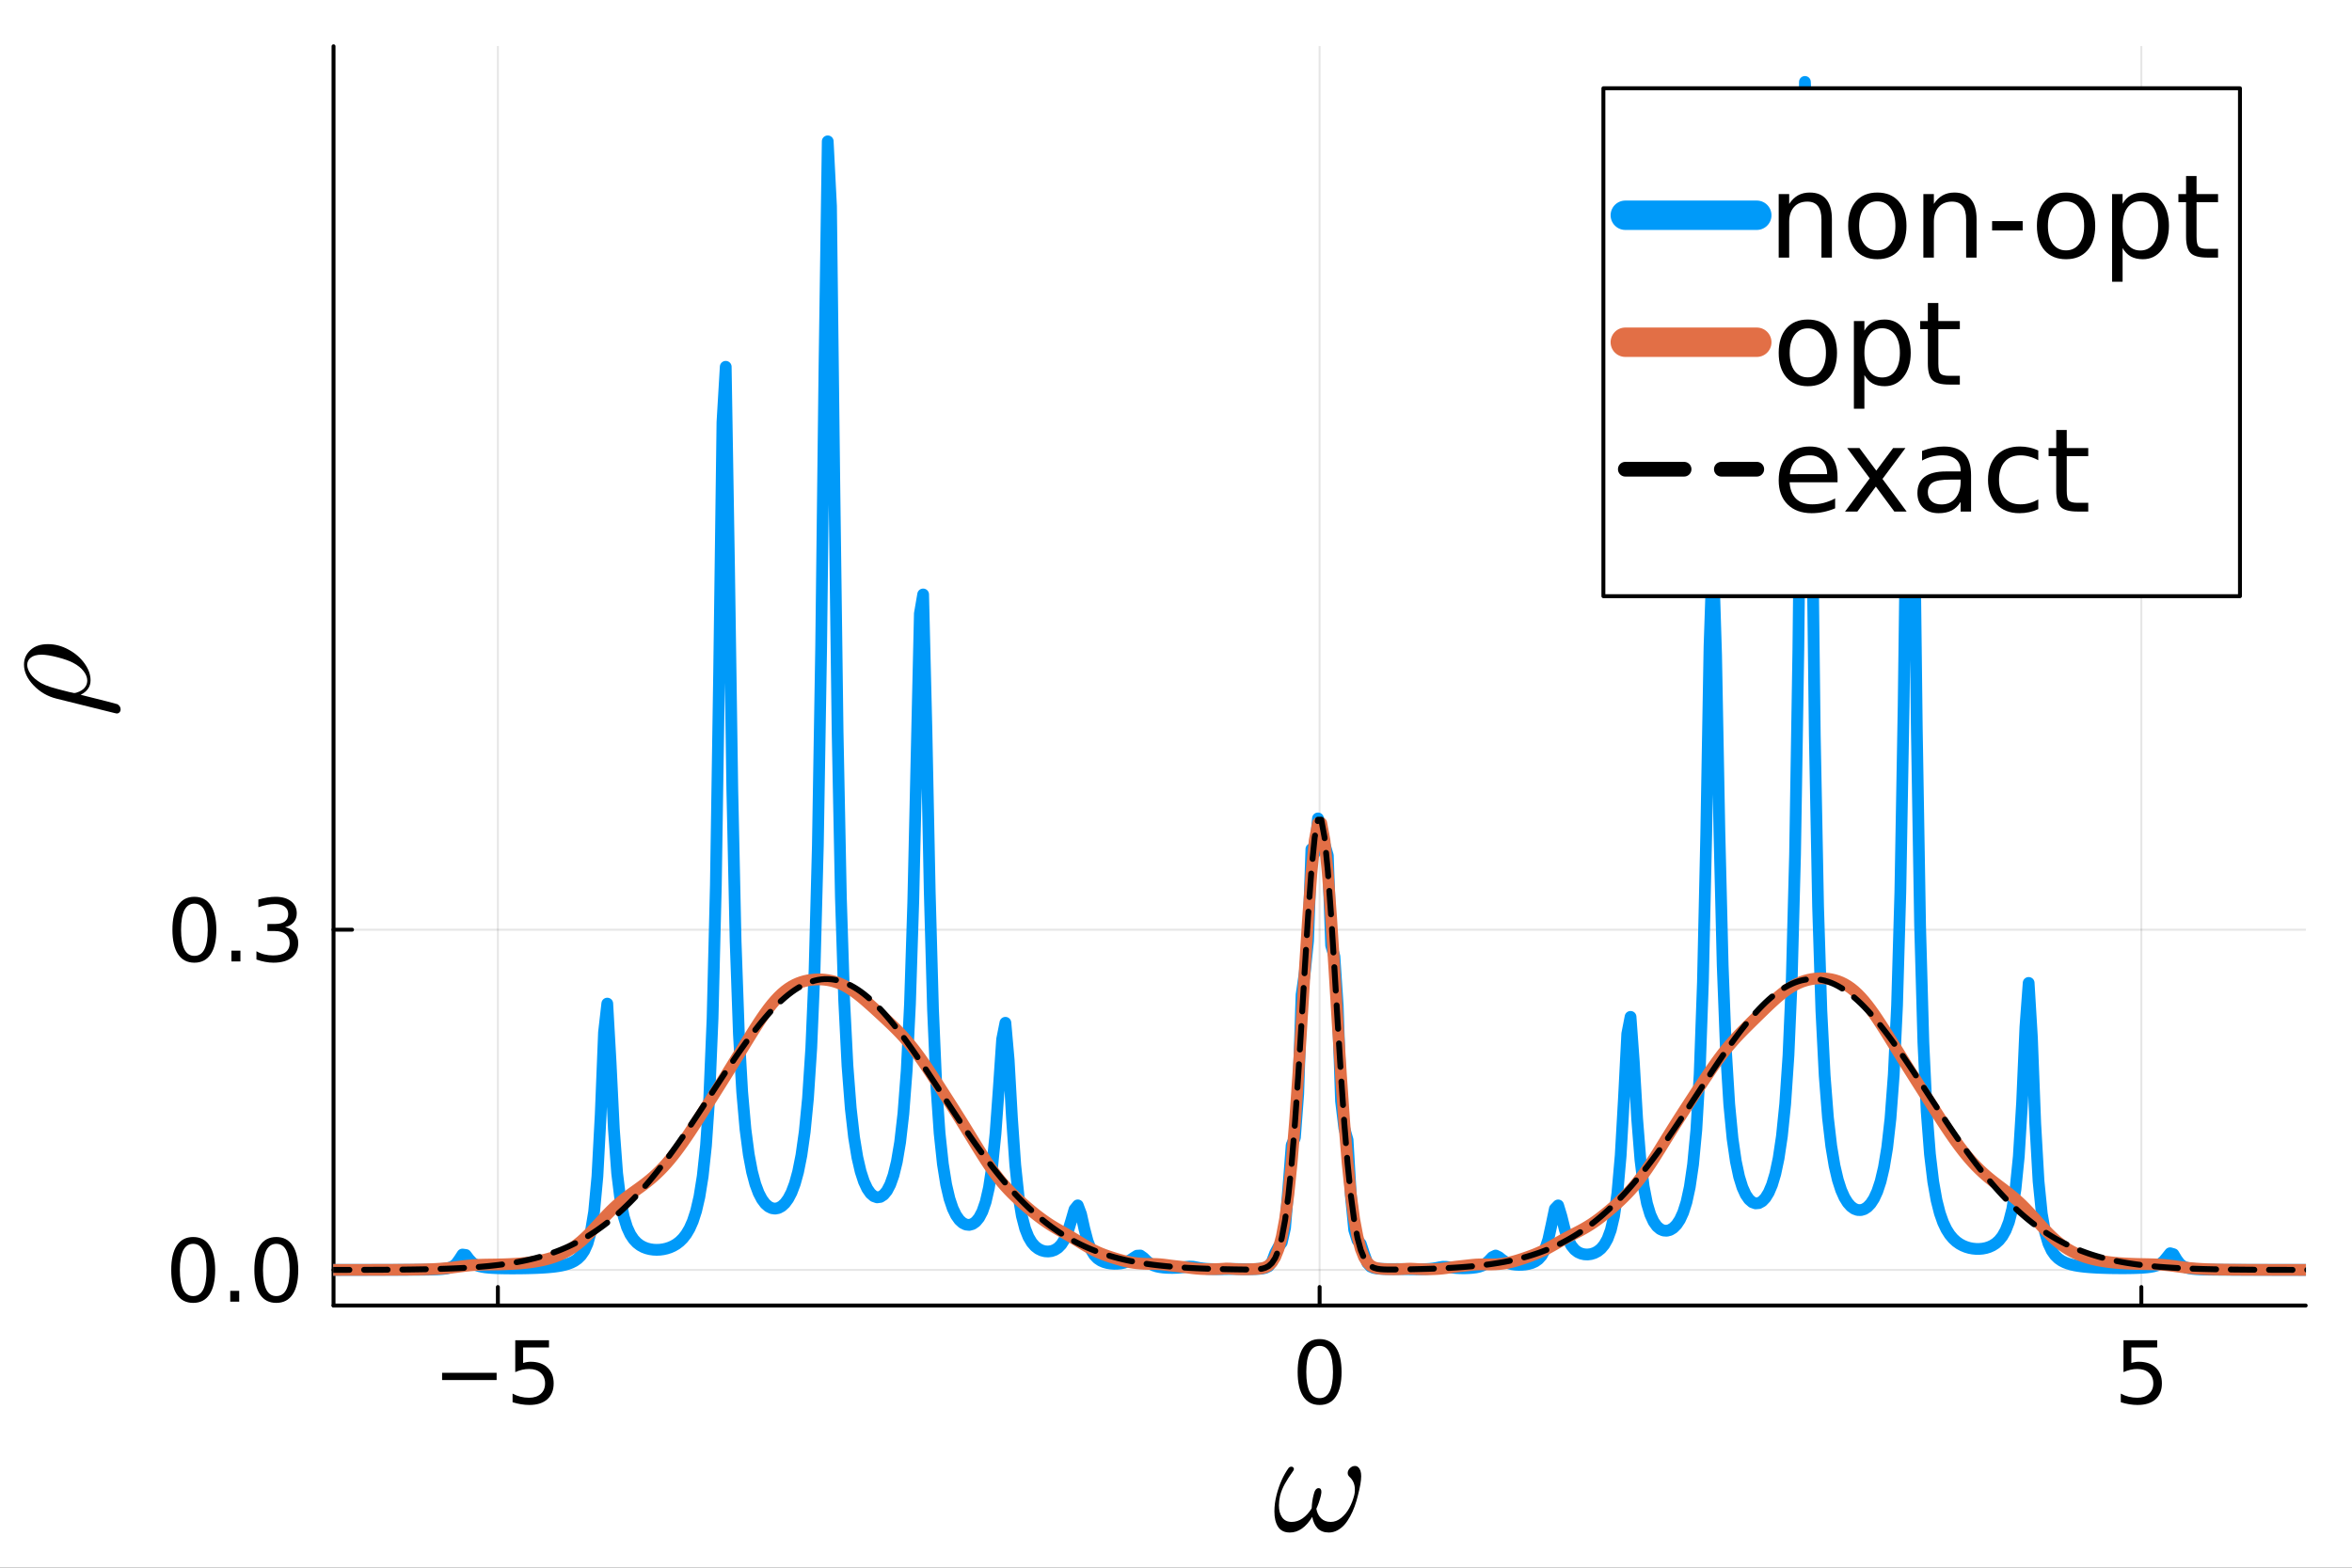 <?xml version="1.0" encoding="utf-8"?>
<svg xmlns="http://www.w3.org/2000/svg" xmlns:xlink="http://www.w3.org/1999/xlink" width="600" height="400" viewBox="0 0 2400 1600">
<rect x="0" y="0" width="2400" height="1600" fill="#333333" stroke="none"/>
<defs>
  <clipPath id="clip370">
    <rect x="0" y="0" width="2400" height="1600"/>
  </clipPath>
</defs>
<path clip-path="url(#clip370)" d="M0 1600 L2400 1600 L2400 0 L0 0  Z" fill="#ffffff" fill-rule="evenodd" fill-opacity="1"/>
<defs>
  <clipPath id="clip371">
    <rect x="480" y="0" width="1681" height="1600"/>
  </clipPath>
</defs>
<defs>
  <clipPath id="clip372">
    <rect x="156" y="47" width="2197" height="1440"/>
  </clipPath>
</defs>
<path clip-path="url(#clip370)" d="M340.34 1332.46 L2352.76 1332.46 L2352.76 47.244 L340.34 47.244  Z" fill="#ffffff" fill-rule="evenodd" fill-opacity="1"/>
<defs>
  <clipPath id="clip373">
    <rect x="340" y="47" width="2013" height="1286"/>
  </clipPath>
</defs>
<polyline clip-path="url(#clip373)" style="stroke:#000000; stroke-linecap:round; stroke-linejoin:round; stroke-width:2; stroke-opacity:0.1; fill:none" points="2185.05,1332.46 2185.05,47.244 "/>
<polyline clip-path="url(#clip373)" style="stroke:#000000; stroke-linecap:round; stroke-linejoin:round; stroke-width:2; stroke-opacity:0.1; fill:none" points="1346.55,1332.46 1346.55,47.244 "/>
<polyline clip-path="url(#clip373)" style="stroke:#000000; stroke-linecap:round; stroke-linejoin:round; stroke-width:2; stroke-opacity:0.1; fill:none" points="508.041,1332.46 508.041,47.244 "/>
<polyline clip-path="url(#clip370)" style="stroke:#000000; stroke-linecap:round; stroke-linejoin:round; stroke-width:4; stroke-opacity:1; fill:none" points="340.34,1332.46 2352.76,1332.46 "/>
<polyline clip-path="url(#clip370)" style="stroke:#000000; stroke-linecap:round; stroke-linejoin:round; stroke-width:4; stroke-opacity:1; fill:none" points="2185.05,1332.46 2185.05,1313.56 "/>
<polyline clip-path="url(#clip370)" style="stroke:#000000; stroke-linecap:round; stroke-linejoin:round; stroke-width:4; stroke-opacity:1; fill:none" points="1346.55,1332.46 1346.55,1313.56 "/>
<polyline clip-path="url(#clip370)" style="stroke:#000000; stroke-linecap:round; stroke-linejoin:round; stroke-width:4; stroke-opacity:1; fill:none" points="508.041,1332.46 508.041,1313.56 "/>
<path clip-path="url(#clip370)" d="M2166.83 1367.86 L2201.24 1367.86 L2201.24 1375.24 L2174.85 1375.24 L2174.85 1391.12 Q2176.76 1390.47 2178.67 1390.17 Q2180.58 1389.82 2182.49 1389.82 Q2193.34 1389.82 2199.68 1395.77 Q2206.02 1401.71 2206.02 1411.87 Q2206.02 1422.33 2199.51 1428.15 Q2193 1433.92 2181.15 1433.92 Q2177.07 1433.92 2172.82 1433.22 Q2168.61 1432.53 2164.09 1431.14 L2164.09 1422.33 Q2168 1424.46 2172.16 1425.5 Q2176.33 1426.54 2180.97 1426.54 Q2188.48 1426.54 2192.87 1422.59 Q2197.25 1418.64 2197.25 1411.87 Q2197.25 1405.1 2192.87 1401.15 Q2188.48 1397.2 2180.97 1397.2 Q2177.46 1397.2 2173.94 1397.98 Q2170.47 1398.76 2166.83 1400.41 L2166.83 1367.86 Z" fill="#000000" fill-rule="nonzero" fill-opacity="1" /><path clip-path="url(#clip370)" d="M1346.55 1373.63 Q1339.78 1373.63 1336.35 1380.32 Q1332.96 1386.96 1332.96 1400.32 Q1332.96 1413.65 1336.35 1420.33 Q1339.78 1426.97 1346.55 1426.97 Q1353.36 1426.97 1356.75 1420.33 Q1360.18 1413.65 1360.18 1400.32 Q1360.18 1386.96 1356.75 1380.32 Q1353.36 1373.63 1346.55 1373.63 M1346.55 1366.69 Q1357.44 1366.69 1363.17 1375.33 Q1368.94 1383.92 1368.94 1400.32 Q1368.94 1416.69 1363.17 1425.32 Q1357.44 1433.92 1346.55 1433.92 Q1335.65 1433.92 1329.88 1425.32 Q1324.15 1416.69 1324.15 1400.32 Q1324.15 1383.92 1329.88 1375.33 Q1335.65 1366.69 1346.55 1366.69 Z" fill="#000000" fill-rule="nonzero" fill-opacity="1" /><path clip-path="url(#clip370)" d="M451.119 1401.11 L506.761 1401.11 L506.761 1408.48 L451.119 1408.48 L451.119 1401.11 Z" fill="#000000" fill-rule="nonzero" fill-opacity="1" /><path clip-path="url(#clip370)" d="M525.771 1367.86 L560.19 1367.86 L560.19 1375.24 L533.801 1375.24 L533.801 1391.12 Q535.711 1390.47 537.62 1390.17 Q539.53 1389.82 541.44 1389.82 Q552.29 1389.82 558.627 1395.77 Q564.964 1401.71 564.964 1411.87 Q564.964 1422.33 558.454 1428.15 Q551.943 1433.92 540.094 1433.92 Q536.014 1433.92 531.761 1433.22 Q527.551 1432.53 523.037 1431.14 L523.037 1422.33 Q526.943 1424.46 531.11 1425.5 Q535.277 1426.54 539.921 1426.54 Q547.429 1426.54 551.813 1422.59 Q556.197 1418.64 556.197 1411.87 Q556.197 1405.1 551.813 1401.15 Q547.429 1397.2 539.921 1397.2 Q536.405 1397.2 532.889 1397.98 Q529.417 1398.76 525.771 1400.41 L525.771 1367.86 Z" fill="#000000" fill-rule="nonzero" fill-opacity="1" /><path clip-path="url(#clip370)" d="M1388.97 1506.65 Q1388.97 1513.46 1385.53 1526.64 Q1384.14 1532.35 1382.24 1537.54 Q1380.41 1542.67 1377.7 1547.64 Q1374.99 1552.62 1371.84 1556.21 Q1368.7 1559.72 1364.6 1561.92 Q1360.5 1564.11 1355.96 1564.11 Q1348.79 1564.11 1344.54 1559.87 Q1340.37 1555.55 1339.05 1548.16 Q1329.24 1564.11 1316.14 1564.11 Q1308.02 1564.11 1304.21 1558.33 Q1300.41 1552.47 1300.41 1542.67 Q1300.41 1534.39 1302.6 1525.83 Q1306.77 1509.58 1314.9 1498.24 Q1316 1496.92 1317.61 1496.92 Q1318.56 1496.92 1319 1497.21 Q1320.31 1498.02 1320.31 1499.33 Q1320.31 1500.29 1319.58 1501.24 Q1314.46 1508.34 1311.09 1514.41 Q1307.72 1520.49 1306.19 1526.64 Q1305.02 1531.91 1305.02 1536.37 Q1305.02 1543.91 1308.24 1548.59 Q1311.53 1553.28 1318.05 1553.28 Q1324.05 1553.28 1329.32 1549.55 Q1334.59 1545.74 1338.47 1539.37 Q1338.69 1532.42 1340.37 1525.83 Q1341.91 1518.8 1345.49 1518.8 Q1348.35 1518.8 1348.35 1522.68 Q1348.35 1524 1347.76 1526.64 Q1346.15 1533.59 1343.22 1539.81 Q1344.25 1545.89 1348.06 1549.62 Q1351.86 1553.28 1357.94 1553.28 Q1363.57 1553.28 1368.55 1549.18 Q1373.6 1545.08 1376.82 1539.08 Q1380.11 1533 1381.94 1525.83 Q1382.53 1523.42 1382.53 1520.34 Q1382.53 1512.14 1376.82 1507.09 Q1375.21 1505.48 1375.21 1503.36 Q1375.21 1500.87 1377.26 1498.6 Q1379.68 1496.19 1382.53 1496.19 Q1384.65 1496.19 1385.97 1497.5 Q1388.97 1500.14 1388.97 1506.65 Z" fill="#000000" fill-rule="nonzero" fill-opacity="1" /><polyline clip-path="url(#clip373)" style="stroke:#000000; stroke-linecap:round; stroke-linejoin:round; stroke-width:2; stroke-opacity:0.1; fill:none" points="340.34,948.86 2352.76,948.86 "/>
<polyline clip-path="url(#clip373)" style="stroke:#000000; stroke-linecap:round; stroke-linejoin:round; stroke-width:2; stroke-opacity:0.1; fill:none" points="340.34,1296.09 2352.76,1296.09 "/>
<polyline clip-path="url(#clip370)" style="stroke:#000000; stroke-linecap:round; stroke-linejoin:round; stroke-width:4; stroke-opacity:1; fill:none" points="340.34,1332.46 340.34,47.244 "/>
<polyline clip-path="url(#clip370)" style="stroke:#000000; stroke-linecap:round; stroke-linejoin:round; stroke-width:4; stroke-opacity:1; fill:none" points="340.34,948.86 359.238,948.86 "/>
<polyline clip-path="url(#clip370)" style="stroke:#000000; stroke-linecap:round; stroke-linejoin:round; stroke-width:4; stroke-opacity:1; fill:none" points="340.34,1296.09 359.238,1296.09 "/>
<path clip-path="url(#clip370)" d="M198.351 922.232 Q191.58 922.232 188.152 928.916 Q184.766 935.557 184.766 948.925 Q184.766 962.249 188.152 968.933 Q191.58 975.574 198.351 975.574 Q205.165 975.574 208.551 968.933 Q211.98 962.249 211.98 948.925 Q211.98 935.557 208.551 928.916 Q205.165 922.232 198.351 922.232 M198.351 915.288 Q209.245 915.288 214.974 923.925 Q220.747 932.519 220.747 948.925 Q220.747 965.288 214.974 973.925 Q209.245 982.518 198.351 982.518 Q187.457 982.518 181.685 973.925 Q175.955 965.288 175.955 948.925 Q175.955 932.519 181.685 923.925 Q187.457 915.288 198.351 915.288 Z" fill="#000000" fill-rule="nonzero" fill-opacity="1" /><path clip-path="url(#clip370)" d="M236.155 970.236 L245.313 970.236 L245.313 981.26 L236.155 981.26 L236.155 970.236 Z" fill="#000000" fill-rule="nonzero" fill-opacity="1" /><path clip-path="url(#clip370)" d="M290.972 946.321 Q297.266 947.666 300.781 951.92 Q304.34 956.173 304.34 962.423 Q304.34 972.015 297.743 977.267 Q291.146 982.518 278.993 982.518 Q274.913 982.518 270.573 981.694 Q266.276 980.913 261.675 979.307 L261.675 970.843 Q265.321 972.97 269.662 974.055 Q274.002 975.14 278.733 975.14 Q286.979 975.14 291.276 971.885 Q295.616 968.63 295.616 962.423 Q295.616 956.694 291.58 953.482 Q287.587 950.227 280.425 950.227 L272.873 950.227 L272.873 943.022 L280.773 943.022 Q287.24 943.022 290.668 940.461 Q294.097 937.857 294.097 932.996 Q294.097 928.005 290.538 925.357 Q287.023 922.666 280.425 922.666 Q276.823 922.666 272.7 923.448 Q268.576 924.229 263.629 925.878 L263.629 918.066 Q268.62 916.677 272.96 915.982 Q277.344 915.288 281.207 915.288 Q291.189 915.288 297.005 919.845 Q302.821 924.359 302.821 932.085 Q302.821 937.467 299.739 941.199 Q296.658 944.888 290.972 946.321 Z" fill="#000000" fill-rule="nonzero" fill-opacity="1" /><path clip-path="url(#clip370)" d="M197.136 1269.46 Q190.365 1269.46 186.936 1276.14 Q183.551 1282.78 183.551 1296.15 Q183.551 1309.48 186.936 1316.16 Q190.365 1322.8 197.136 1322.8 Q203.95 1322.8 207.335 1316.16 Q210.764 1309.48 210.764 1296.15 Q210.764 1282.78 207.335 1276.14 Q203.95 1269.46 197.136 1269.46 M197.136 1262.51 Q208.03 1262.51 213.759 1271.15 Q219.532 1279.74 219.532 1296.15 Q219.532 1312.51 213.759 1321.15 Q208.03 1329.74 197.136 1329.74 Q186.242 1329.74 180.469 1321.15 Q174.74 1312.51 174.74 1296.15 Q174.74 1279.74 180.469 1271.15 Q186.242 1262.51 197.136 1262.51 Z" fill="#000000" fill-rule="nonzero" fill-opacity="1" /><path clip-path="url(#clip370)" d="M234.939 1317.46 L244.097 1317.46 L244.097 1328.49 L234.939 1328.49 L234.939 1317.46 Z" fill="#000000" fill-rule="nonzero" fill-opacity="1" /><path clip-path="url(#clip370)" d="M281.944 1269.46 Q275.174 1269.46 271.745 1276.14 Q268.359 1282.78 268.359 1296.15 Q268.359 1309.48 271.745 1316.16 Q275.174 1322.8 281.944 1322.8 Q288.759 1322.8 292.144 1316.16 Q295.573 1309.48 295.573 1296.15 Q295.573 1282.78 292.144 1276.14 Q288.759 1269.46 281.944 1269.46 M281.944 1262.51 Q292.838 1262.51 298.568 1271.15 Q304.34 1279.74 304.34 1296.15 Q304.34 1312.51 298.568 1321.15 Q292.838 1329.74 281.944 1329.74 Q271.05 1329.74 265.278 1321.15 Q259.549 1312.51 259.549 1296.15 Q259.549 1279.74 265.278 1271.15 Q271.05 1262.51 281.944 1262.51 Z" fill="#000000" fill-rule="nonzero" fill-opacity="1" /><path clip-path="url(#clip370)" d="M48.927 657.422 Q59.76 657.422 69.934 662.985 Q80.108 668.474 86.257 677.111 Q92.405 685.675 92.405 694.312 Q92.405 704.047 82.304 709.098 Q118.975 718.247 119.926 718.759 Q123.074 720.882 123.074 723.956 Q123.074 725.859 121.903 727.03 Q120.805 728.202 119.048 728.202 Q118.462 728.128 116.632 727.689 L57.71 713.05 Q44.023 709.683 34.288 699.509 Q24.48 689.262 24.48 678.282 Q24.48 669.572 30.994 663.497 Q37.508 657.422 48.927 657.422 M42.486 668.182 Q35.166 668.182 31.506 671.109 Q27.774 674.037 27.774 678.575 Q27.774 682.747 31.141 687.798 Q34.508 692.775 41.973 697.167 Q46.292 699.509 51.635 701.193 Q56.978 702.876 70.154 706.17 Q75.424 707.341 75.716 707.341 Q76.302 707.341 77.62 707.048 Q78.937 706.682 80.987 705.804 Q82.963 704.852 84.719 703.535 Q86.476 702.217 87.794 699.802 Q89.038 697.386 89.038 694.459 Q89.038 689.921 85.378 685.09 Q81.645 680.186 74.838 676.599 Q69.348 673.598 59.028 670.89 Q48.634 668.182 42.486 668.182 Z" fill="#000000" fill-rule="nonzero" fill-opacity="1" /><polyline clip-path="url(#clip373)" style="stroke:#009af9; stroke-linecap:round; stroke-linejoin:round; stroke-width:12; stroke-opacity:1; fill:none" points="-330.465,1296.08 -327.108,1296.08 -323.75,1296.08 -320.393,1296.08 -317.036,1296.08 -313.678,1296.08 -310.321,1296.08 -306.963,1296.08 -303.606,1296.08 -300.249,1296.08 -296.891,1296.08 -293.534,1296.08 -290.176,1296.08 -286.819,1296.08 -283.462,1296.08 -280.104,1296.08 -276.747,1296.08 -273.39,1296.08 -270.032,1296.08 -266.675,1296.08 -263.317,1296.08 -259.96,1296.08 -256.603,1296.08 -253.245,1296.08 -249.888,1296.08 -246.531,1296.08 -243.173,1296.08 -239.816,1296.08 -236.458,1296.08 -233.101,1296.08 -229.744,1296.08 -226.386,1296.08 -223.029,1296.08 -219.671,1296.08 -216.314,1296.08 -212.957,1296.08 -209.599,1296.08 -206.242,1296.08 -202.885,1296.08 -199.527,1296.08 -196.17,1296.08 -192.812,1296.08 -189.455,1296.08 -186.098,1296.08 -182.74,1296.08 -179.383,1296.08 -176.025,1296.08 -172.668,1296.08 -169.311,1296.08 -165.953,1296.08 -162.596,1296.08 -159.239,1296.08 -155.881,1296.08 -152.524,1296.08 -149.166,1296.08 -145.809,1296.08 -142.452,1296.08 -139.094,1296.08 -135.737,1296.08 -132.379,1296.08 -129.022,1296.08 -125.665,1296.08 -122.307,1296.08 -118.95,1296.08 -115.593,1296.08 -112.235,1296.08 -108.878,1296.08 -105.52,1296.08 -102.163,1296.08 -98.806,1296.08 -95.448,1296.08 -92.091,1296.08 -88.734,1296.08 -85.376,1296.08 -82.019,1296.08 -78.661,1296.08 -75.304,1296.08 -71.947,1296.08 -68.589,1296.08 -65.232,1296.08 -61.874,1296.08 -58.517,1296.08 -55.16,1296.08 -51.802,1296.08 -48.445,1296.08 -45.087,1296.08 -41.73,1296.08 -38.373,1296.08 -35.015,1296.08 -31.658,1296.08 -28.301,1296.08 -24.943,1296.08 -21.586,1296.08 -18.228,1296.08 -14.871,1296.08 -11.514,1296.08 -8.156,1296.08 -4.799,1296.08 -1.442,1296.08 1.916,1296.08 5.273,1296.08 8.631,1296.08 11.988,1296.08 15.345,1296.08 18.703,1296.08 22.06,1296.08 25.418,1296.08 28.775,1296.08 32.132,1296.08 35.49,1296.08 38.847,1296.08 42.205,1296.08 45.562,1296.08 48.919,1296.08 52.277,1296.08 55.634,1296.08 58.991,1296.08 62.349,1296.08 65.706,1296.08 69.064,1296.08 72.421,1296.08 75.778,1296.08 79.136,1296.08 82.493,1296.07 85.85,1296.07 89.208,1296.07 92.565,1296.07 95.923,1296.07 99.28,1296.07 102.637,1296.07 105.995,1296.07 109.352,1296.07 112.71,1296.07 116.067,1296.07 119.424,1296.07 122.782,1296.07 126.139,1296.07 129.496,1296.07 132.854,1296.07 136.211,1296.07 139.569,1296.07 142.926,1296.07 146.283,1296.07 149.641,1296.07 152.998,1296.07 156.356,1296.07 159.713,1296.07 163.07,1296.07 166.428,1296.07 169.785,1296.07 173.142,1296.07 176.5,1296.07 179.857,1296.07 183.215,1296.07 186.572,1296.07 189.929,1296.07 193.287,1296.07 196.644,1296.07 200.002,1296.07 203.359,1296.07 206.716,1296.07 210.074,1296.07 213.431,1296.07 216.788,1296.07 220.146,1296.07 223.503,1296.07 226.861,1296.07 230.218,1296.07 233.575,1296.07 236.933,1296.07 240.29,1296.07 243.648,1296.07 247.005,1296.07 250.362,1296.07 253.72,1296.07 257.077,1296.07 260.434,1296.07 263.792,1296.07 267.149,1296.07 270.507,1296.07 273.864,1296.07 277.221,1296.07 280.579,1296.07 283.936,1296.06 287.293,1296.06 290.651,1296.06 294.008,1296.06 297.366,1296.06 300.723,1296.06 304.08,1296.06 307.438,1296.06 310.795,1296.06 314.153,1296.06 317.51,1296.06 320.867,1296.06 324.225,1296.06 327.582,1296.06 330.939,1296.06 334.297,1296.06 337.654,1296.06 341.012,1296.06 344.369,1296.06 347.726,1296.06 351.084,1296.05 354.441,1296.05 357.799,1296.05 361.156,1296.05 364.513,1296.05 367.871,1296.05 371.228,1296.05 374.585,1296.05 377.943,1296.04 381.3,1296.04 384.658,1296.04 388.015,1296.04 391.372,1296.03 394.73,1296.03 398.087,1296.03 401.445,1296.02 404.802,1296.02 408.159,1296.01 411.517,1296 414.874,1295.99 418.231,1295.98 421.589,1295.96 424.946,1295.94 428.304,1295.92 431.661,1295.89 435.018,1295.84 438.376,1295.78 441.733,1295.7 445.091,1295.58 448.448,1295.41 451.805,1295.14 455.163,1294.72 458.52,1293.98 461.877,1292.66 465.235,1290.12 468.592,1285.54 471.95,1280.39 475.307,1280.85 478.664,1285.29 482.022,1288.82 485.379,1290.94 488.737,1292.21 492.094,1292.99 495.451,1293.51 498.809,1293.86 502.166,1294.1 505.523,1294.27 508.881,1294.4 512.238,1294.48 515.596,1294.54 518.953,1294.57 522.31,1294.59 525.668,1294.58 529.025,1294.56 532.383,1294.53 535.74,1294.47 539.097,1294.4 542.455,1294.31 545.812,1294.2 549.169,1294.06 552.527,1293.9 555.884,1293.69 559.242,1293.45 562.599,1293.14 565.956,1292.77 569.314,1292.31 572.671,1291.72 576.028,1290.98 579.386,1290.02 582.743,1288.76 586.101,1287.07 589.458,1284.73 592.815,1281.42 596.173,1276.55 599.53,1269.09 602.888,1257.09 606.245,1236.72 609.602,1200.58 612.96,1137.56 616.317,1053.77 619.674,1024.28 623.032,1083.62 626.389,1152.16 629.747,1197.49 633.104,1224.84 636.461,1241.71 639.819,1252.56 643.176,1259.84 646.534,1264.88 649.891,1268.45 653.248,1271.01 656.606,1272.84 659.963,1274.12 663.32,1274.96 666.678,1275.44 670.035,1275.6 673.393,1275.46 676.75,1275.02 680.107,1274.27 683.465,1273.18 686.822,1271.7 690.18,1269.74 693.537,1267.19 696.894,1263.88 700.252,1259.56 703.609,1253.89 706.966,1246.3 710.324,1235.96 713.681,1221.47 717.039,1200.55 720.396,1169.17 723.753,1120 727.111,1039.42 730.468,903.516 733.826,685.097 737.183,430.937 740.54,374.346 743.898,578.288 747.255,805.999 750.612,960.355 753.97,1055.28 757.327,1114.39 760.685,1152.59 764.042,1178.24 767.399,1196 770.757,1208.57 774.114,1217.57 777.472,1224 780.829,1228.49 784.186,1231.43 787.544,1233.08 790.901,1233.56 794.258,1232.93 797.616,1231.13 800.973,1228.05 804.331,1223.47 807.688,1217.02 811.045,1208.14 814.403,1195.95 817.76,1179.07 821.117,1155.3 824.475,1120.93 827.832,1069.61 831.19,990.147 834.547,863.218 837.904,661.031 841.262,377.269 844.619,144.251 847.977,210.324 851.334,491.751 854.691,746.89 858.049,915.787 861.406,1021.03 864.763,1087.62 868.121,1131.2 871.478,1160.68 874.836,1181.16 878.193,1195.63 881.55,1205.91 884.908,1213.12 888.265,1217.96 891.623,1220.86 894.98,1222.04 898.337,1221.59 901.695,1219.43 905.052,1215.36 908.409,1208.93 911.767,1199.43 915.124,1185.71 918.482,1165.82 921.839,1136.57 925.196,1092.52 928.554,1024.73 931.911,920.436 935.269,773.002 938.626,626.261 941.983,606.7 945.341,744.453 948.698,909.753 952.055,1030.5 955.413,1107.73 958.77,1156.51 962.128,1188.04 965.485,1209.05 968.842,1223.4 972.2,1233.37 975.557,1240.32 978.915,1245.08 982.272,1248.14 985.629,1249.8 988.987,1250.17 992.344,1249.27 995.701,1246.94 999.059,1242.86 1002.42,1236.46 1005.77,1226.77 1009.13,1212.15 1012.49,1190.02 1015.85,1156.8 1019.2,1110.35 1022.56,1060.83 1025.92,1043.85 1029.28,1081.97 1032.63,1141.24 1035.99,1189.15 1039.35,1220.87 1042.7,1241.01 1046.06,1253.93 1049.42,1262.41 1052.78,1268.1 1056.13,1271.95 1059.49,1274.54 1062.85,1276.18 1066.21,1277.08 1069.56,1277.31 1072.92,1276.88 1076.28,1275.69 1079.64,1273.55 1082.99,1270.1 1086.35,1264.77 1089.71,1256.82 1093.07,1245.9 1096.42,1234.4 1099.78,1230.21 1103.14,1239.15 1106.5,1254.17 1109.85,1266.87 1113.21,1275.45 1116.57,1280.92 1119.92,1284.4 1123.28,1286.65 1126.64,1288.11 1130,1289.04 1133.35,1289.6 1136.71,1289.85 1140.07,1289.82 1143.43,1289.5 1146.78,1288.83 1150.14,1287.69 1153.5,1285.97 1156.86,1283.69 1160.21,1281.58 1163.57,1281.36 1166.93,1283.76 1170.29,1287.06 1173.64,1289.7 1177,1291.46 1180.36,1292.57 1183.71,1293.26 1187.07,1293.69 1190.43,1293.94 1193.79,1294.06 1197.14,1294.07 1200.5,1293.97 1203.86,1293.74 1207.22,1293.39 1210.57,1292.95 1213.93,1292.65 1217.29,1292.81 1220.65,1293.42 1224,1294.09 1227.36,1294.59 1230.72,1294.92 1234.08,1295.12 1237.43,1295.24 1240.79,1295.29 1244.15,1295.31 1247.51,1295.29 1250.86,1295.24 1254.22,1295.19 1257.58,1295.14 1260.93,1295.15 1264.29,1295.2 1267.65,1295.27 1271.01,1295.32 1274.36,1295.33 1277.72,1295.3 1281.08,1295.22 1284.44,1295.05 1287.79,1294.72 1291.15,1294.02 1294.51,1292.36 1297.87,1287.94 1301.22,1278.88 1304.58,1272.58 1307.94,1268.09 1311.3,1253.18 1314.65,1212.27 1318.01,1168.71 1321.37,1161.12 1324.73,1116.27 1328.08,1015.53 1331.44,992.438 1334.8,960.058 1338.15,866.613 1341.51,870.521 1344.87,835.28 1348.23,843.251 1351.58,861.63 1354.94,873.205 1358.3,964.976 1361.66,976.152 1365.01,1026.25 1368.37,1123.62 1371.73,1151.58 1375.09,1163.39 1378.44,1220.44 1381.8,1255.17 1385.16,1265.86 1388.52,1269.43 1391.87,1279.62 1395.23,1289.03 1398.59,1292.71 1401.94,1294.09 1405.3,1294.69 1408.66,1294.98 1412.02,1295.13 1415.37,1295.19 1418.73,1295.21 1422.09,1295.2 1425.45,1295.18 1428.8,1295.19 1432.16,1295.24 1435.52,1295.3 1438.88,1295.36 1442.23,1295.4 1445.59,1295.41 1448.95,1295.38 1452.31,1295.32 1455.66,1295.2 1459.02,1294.99 1462.38,1294.63 1465.74,1294.08 1469.09,1293.37 1472.45,1292.86 1475.81,1292.94 1479.16,1293.4 1482.52,1293.85 1485.88,1294.17 1489.24,1294.34 1492.59,1294.41 1495.95,1294.38 1499.31,1294.24 1502.67,1293.98 1506.02,1293.54 1509.38,1292.82 1512.74,1291.62 1516.1,1289.63 1519.45,1286.56 1522.81,1283 1526.17,1281.41 1529.53,1283.03 1532.88,1285.75 1536.24,1287.94 1539.6,1289.39 1542.95,1290.28 1546.31,1290.76 1549.67,1290.95 1553.03,1290.89 1556.38,1290.59 1559.74,1290 1563.1,1289.04 1566.46,1287.54 1569.81,1285.18 1573.17,1281.41 1576.53,1275.23 1579.89,1265.07 1583.24,1249.77 1586.6,1233.76 1589.96,1230.26 1593.32,1241.29 1596.67,1254.77 1600.03,1264.77 1603.39,1271.27 1606.75,1275.39 1610.1,1277.95 1613.46,1279.46 1616.82,1280.21 1620.17,1280.34 1623.53,1279.9 1626.89,1278.86 1630.25,1277.11 1633.6,1274.43 1636.96,1270.44 1640.32,1264.47 1643.68,1255.36 1647.03,1241.03 1650.39,1217.74 1653.75,1179.37 1657.11,1120.36 1660.46,1055.07 1663.82,1037.82 1667.18,1083.91 1670.54,1141.54 1673.89,1183.76 1677.25,1210.99 1680.61,1228.33 1683.97,1239.52 1687.32,1246.82 1690.68,1251.54 1694.04,1254.42 1697.39,1255.87 1700.75,1256.14 1704.11,1255.28 1707.47,1253.25 1710.82,1249.86 1714.18,1244.79 1717.54,1237.45 1720.9,1226.88 1724.25,1211.48 1727.61,1188.5 1730.97,1153.01 1734.33,1096.14 1737.68,1002.5 1741.04,852.508 1744.4,659.739 1747.76,559.853 1751.11,668.149 1754.47,847.943 1757.83,985.048 1761.18,1072.38 1764.54,1127.01 1767.9,1162.06 1771.26,1185.26 1774.61,1201.01 1777.97,1211.83 1781.33,1219.23 1784.69,1224.1 1788.04,1226.99 1791.4,1228.21 1794.76,1227.9 1798.12,1226.07 1801.47,1222.56 1804.83,1217.1 1808.19,1209.19 1811.55,1197.99 1814.9,1182.22 1818.26,1159.69 1821.62,1126.79 1824.98,1077.14 1828.33,999.232 1831.69,872.282 1835.05,663.39 1838.4,354.674 1841.76,83.618 1845.12,155.989 1848.48,474.452 1851.83,750.104 1855.19,925.334 1858.55,1031.64 1861.91,1097.83 1865.26,1140.75 1868.62,1169.68 1871.98,1189.82 1875.34,1204.17 1878.69,1214.56 1882.05,1222.11 1885.41,1227.54 1888.77,1231.31 1892.12,1233.72 1895.48,1234.94 1898.84,1235.06 1902.2,1234.08 1905.55,1231.92 1908.91,1228.4 1912.27,1223.23 1915.62,1215.94 1918.98,1205.77 1922.34,1191.55 1925.7,1171.31 1929.05,1141.73 1932.41,1096.94 1935.77,1026.25 1939.13,910.366 1942.48,720.704 1945.84,457.966 1949.2,297.735 1952.56,461.543 1955.91,742.891 1959.27,944.416 1962.63,1063.95 1965.99,1134.54 1969.34,1177.99 1972.7,1206.04 1976.06,1224.95 1979.41,1238.17 1982.77,1247.69 1986.13,1254.72 1989.49,1260.01 1992.84,1264.04 1996.2,1267.14 1999.56,1269.52 2002.92,1271.34 2006.27,1272.71 2009.63,1273.69 2012.99,1274.33 2016.35,1274.65 2019.7,1274.67 2023.06,1274.37 2026.42,1273.73 2029.78,1272.68 2033.13,1271.15 2036.49,1268.98 2039.85,1265.97 2043.21,1261.77 2046.56,1255.83 2049.92,1247.18 2053.28,1234.17 2056.63,1213.73 2059.99,1180.3 2063.35,1125.36 2066.71,1048.41 2070.06,1003.18 2073.42,1059.23 2076.78,1146.6 2080.14,1205.46 2083.49,1238.79 2086.85,1257.8 2090.21,1269.19 2093.57,1276.38 2096.92,1281.14 2100.28,1284.41 2103.64,1286.74 2107,1288.44 2110.35,1289.72 2113.71,1290.7 2117.07,1291.46 2120.42,1292.06 2123.78,1292.53 2127.14,1292.92 2130.5,1293.24 2133.85,1293.49 2137.21,1293.7 2140.57,1293.88 2143.93,1294.02 2147.28,1294.13 2150.64,1294.23 2154,1294.3 2157.36,1294.35 2160.71,1294.38 2164.07,1294.4 2167.43,1294.4 2170.79,1294.38 2174.14,1294.33 2177.5,1294.26 2180.86,1294.15 2184.22,1294 2187.57,1293.79 2190.93,1293.49 2194.29,1293.06 2197.64,1292.43 2201,1291.46 2204.36,1289.91 2207.72,1287.34 2211.07,1283.3 2214.43,1279.08 2217.79,1280.01 2221.15,1285.6 2224.5,1290.05 2227.86,1292.53 2231.22,1293.86 2234.58,1294.62 2237.93,1295.06 2241.29,1295.35 2244.65,1295.53 2248.01,1295.66 2251.36,1295.75 2254.72,1295.82 2258.08,1295.86 2261.44,1295.9 2264.79,1295.93 2268.15,1295.95 2271.51,1295.97 2274.86,1295.98 2278.22,1295.99 2281.58,1296 2284.94,1296.01 2288.29,1296.02 2291.65,1296.02 2295.01,1296.03 2298.37,1296.03 2301.72,1296.03 2305.08,1296.04 2308.44,1296.04 2311.8,1296.04 2315.15,1296.04 2318.51,1296.05 2321.87,1296.05 2325.23,1296.05 2328.58,1296.05 2331.94,1296.05 2335.3,1296.05 2338.65,1296.05 2342.01,1296.05 2345.37,1296.05 2348.73,1296.06 2352.08,1296.06 2355.44,1296.06 2358.8,1296.06 2362.16,1296.06 2365.51,1296.06 2368.87,1296.06 2372.23,1296.06 2375.59,1296.06 2378.94,1296.06 2382.3,1296.06 2385.66,1296.06 2389.02,1296.06 2392.37,1296.06 2395.73,1296.06 2399.09,1296.06 2402.45,1296.06 2405.8,1296.06 2409.16,1296.06 2412.52,1296.07 2415.87,1296.07 2419.23,1296.07 2422.59,1296.07 2425.95,1296.07 2429.3,1296.07 2432.66,1296.07 2436.02,1296.07 2439.38,1296.07 2442.73,1296.07 2446.09,1296.07 2449.45,1296.07 2452.81,1296.07 2456.16,1296.07 2459.52,1296.07 2462.88,1296.07 2466.24,1296.07 2469.59,1296.07 2472.95,1296.07 2476.31,1296.07 2479.67,1296.07 2483.02,1296.07 2486.38,1296.07 2489.74,1296.07 2493.09,1296.07 2496.45,1296.07 2499.81,1296.07 2503.17,1296.07 2506.52,1296.07 2509.88,1296.07 2513.24,1296.07 2516.6,1296.07 2519.95,1296.07 2523.31,1296.07 2526.67,1296.07 2530.03,1296.07 2533.38,1296.07 2536.74,1296.07 2540.1,1296.07 2543.46,1296.07 2546.81,1296.07 2550.17,1296.07 2553.53,1296.07 2556.88,1296.07 2560.24,1296.07 2563.6,1296.07 2566.96,1296.07 2570.31,1296.07 2573.67,1296.07 2577.03,1296.07 2580.39,1296.07 2583.74,1296.07 2587.1,1296.07 2590.46,1296.07 2593.82,1296.07 2597.17,1296.07 2600.53,1296.07 2603.89,1296.07 2607.25,1296.07 2610.6,1296.07 2613.96,1296.08 2617.32,1296.08 2620.68,1296.08 2624.03,1296.08 2627.39,1296.08 2630.75,1296.08 2634.1,1296.08 2637.46,1296.08 2640.82,1296.08 2644.18,1296.08 2647.53,1296.08 2650.89,1296.08 2654.25,1296.08 2657.61,1296.08 2660.96,1296.08 2664.32,1296.08 2667.68,1296.08 2671.04,1296.08 2674.39,1296.08 2677.75,1296.08 2681.11,1296.08 2684.47,1296.08 2687.82,1296.08 2691.18,1296.08 2694.54,1296.08 2697.89,1296.08 2701.25,1296.08 2704.61,1296.08 2707.97,1296.08 2711.32,1296.08 2714.68,1296.08 2718.04,1296.08 2721.4,1296.08 2724.75,1296.08 2728.11,1296.08 2731.47,1296.08 2734.83,1296.08 2738.18,1296.08 2741.54,1296.08 2744.9,1296.08 2748.26,1296.08 2751.61,1296.08 2754.97,1296.08 2758.33,1296.08 2761.69,1296.08 2765.04,1296.08 2768.4,1296.08 2771.76,1296.08 2775.11,1296.08 2778.47,1296.08 2781.83,1296.08 2785.19,1296.08 2788.54,1296.08 2791.9,1296.08 2795.26,1296.08 2798.62,1296.08 2801.97,1296.08 2805.33,1296.08 2808.69,1296.08 2812.05,1296.08 2815.4,1296.08 2818.76,1296.08 2822.12,1296.08 2825.48,1296.08 2828.83,1296.08 2832.19,1296.08 2835.55,1296.08 2838.91,1296.08 2842.26,1296.08 2845.62,1296.08 2848.98,1296.08 2852.33,1296.08 2855.69,1296.08 2859.05,1296.08 2862.41,1296.08 2865.76,1296.08 2869.12,1296.08 2872.48,1296.08 2875.84,1296.08 2879.19,1296.08 2882.55,1296.08 2885.91,1296.08 2889.27,1296.08 2892.62,1296.08 2895.98,1296.08 2899.34,1296.08 2902.7,1296.08 2906.05,1296.08 2909.41,1296.08 2912.77,1296.08 2916.12,1296.08 2919.48,1296.08 2922.84,1296.08 2926.2,1296.08 2929.55,1296.08 2932.91,1296.08 2936.27,1296.08 2939.63,1296.08 2942.98,1296.08 2946.34,1296.08 2949.7,1296.08 2953.06,1296.08 2956.41,1296.08 2959.77,1296.08 2963.13,1296.08 2966.49,1296.08 2969.84,1296.08 2973.2,1296.08 2976.56,1296.08 2979.92,1296.08 2983.27,1296.08 2986.63,1296.08 2989.99,1296.08 2993.34,1296.08 2996.7,1296.08 3000.06,1296.08 3003.42,1296.08 3006.77,1296.08 3010.13,1296.08 3013.49,1296.08 3016.85,1296.08 3020.2,1296.08 3023.56,1296.08 "/>
<polyline clip-path="url(#clip373)" style="stroke:#e26f46; stroke-linecap:round; stroke-linejoin:round; stroke-width:12; stroke-opacity:1; fill:none" points="-330.465,1296.08 -327.108,1296.08 -323.75,1296.08 -320.393,1296.08 -317.036,1296.08 -313.678,1296.08 -310.321,1296.08 -306.963,1296.08 -303.606,1296.08 -300.249,1296.08 -296.891,1296.08 -293.534,1296.08 -290.176,1296.08 -286.819,1296.08 -283.462,1296.08 -280.104,1296.08 -276.747,1296.08 -273.39,1296.08 -270.032,1296.08 -266.675,1296.08 -263.317,1296.08 -259.96,1296.08 -256.603,1296.08 -253.245,1296.08 -249.888,1296.08 -246.531,1296.08 -243.173,1296.08 -239.816,1296.08 -236.458,1296.08 -233.101,1296.08 -229.744,1296.08 -226.386,1296.08 -223.029,1296.08 -219.671,1296.08 -216.314,1296.08 -212.957,1296.08 -209.599,1296.08 -206.242,1296.08 -202.885,1296.08 -199.527,1296.08 -196.17,1296.08 -192.812,1296.08 -189.455,1296.08 -186.098,1296.08 -182.74,1296.08 -179.383,1296.08 -176.025,1296.08 -172.668,1296.08 -169.311,1296.08 -165.953,1296.08 -162.596,1296.08 -159.239,1296.08 -155.881,1296.08 -152.524,1296.08 -149.166,1296.08 -145.809,1296.08 -142.452,1296.08 -139.094,1296.08 -135.737,1296.08 -132.379,1296.08 -129.022,1296.08 -125.665,1296.08 -122.307,1296.08 -118.95,1296.08 -115.593,1296.08 -112.235,1296.08 -108.878,1296.08 -105.52,1296.08 -102.163,1296.08 -98.806,1296.08 -95.448,1296.08 -92.091,1296.08 -88.734,1296.08 -85.376,1296.08 -82.019,1296.08 -78.661,1296.08 -75.304,1296.08 -71.947,1296.08 -68.589,1296.08 -65.232,1296.08 -61.874,1296.08 -58.517,1296.08 -55.16,1296.08 -51.802,1296.08 -48.445,1296.08 -45.087,1296.08 -41.73,1296.08 -38.373,1296.08 -35.015,1296.08 -31.658,1296.08 -28.301,1296.08 -24.943,1296.08 -21.586,1296.08 -18.228,1296.08 -14.871,1296.08 -11.514,1296.08 -8.156,1296.08 -4.799,1296.08 -1.442,1296.08 1.916,1296.08 5.273,1296.08 8.631,1296.08 11.988,1296.08 15.345,1296.08 18.703,1296.08 22.06,1296.08 25.418,1296.08 28.775,1296.08 32.132,1296.08 35.49,1296.08 38.847,1296.08 42.205,1296.08 45.562,1296.08 48.919,1296.08 52.277,1296.08 55.634,1296.08 58.991,1296.08 62.349,1296.08 65.706,1296.08 69.064,1296.08 72.421,1296.08 75.778,1296.08 79.136,1296.07 82.493,1296.07 85.85,1296.07 89.208,1296.07 92.565,1296.07 95.923,1296.07 99.28,1296.07 102.637,1296.07 105.995,1296.07 109.352,1296.07 112.71,1296.07 116.067,1296.07 119.424,1296.07 122.782,1296.07 126.139,1296.07 129.496,1296.07 132.854,1296.07 136.211,1296.07 139.569,1296.07 142.926,1296.07 146.283,1296.07 149.641,1296.07 152.998,1296.07 156.356,1296.07 159.713,1296.07 163.07,1296.07 166.428,1296.07 169.785,1296.07 173.142,1296.07 176.5,1296.07 179.857,1296.07 183.215,1296.07 186.572,1296.07 189.929,1296.07 193.287,1296.07 196.644,1296.07 200.002,1296.07 203.359,1296.07 206.716,1296.07 210.074,1296.07 213.431,1296.07 216.788,1296.07 220.146,1296.07 223.503,1296.07 226.861,1296.07 230.218,1296.07 233.575,1296.07 236.933,1296.07 240.29,1296.07 243.648,1296.07 247.005,1296.07 250.362,1296.07 253.72,1296.07 257.077,1296.07 260.434,1296.07 263.792,1296.07 267.149,1296.07 270.507,1296.06 273.864,1296.06 277.221,1296.06 280.579,1296.06 283.936,1296.06 287.293,1296.06 290.651,1296.06 294.008,1296.06 297.366,1296.06 300.723,1296.06 304.08,1296.06 307.438,1296.06 310.795,1296.06 314.153,1296.06 317.51,1296.06 320.867,1296.06 324.225,1296.06 327.582,1296.05 330.939,1296.05 334.297,1296.05 337.654,1296.05 341.012,1296.05 344.369,1296.05 347.726,1296.05 351.084,1296.04 354.441,1296.04 357.799,1296.04 361.156,1296.04 364.513,1296.03 367.871,1296.03 371.228,1296.03 374.585,1296.02 377.943,1296.02 381.3,1296.01 384.658,1296 388.015,1296 391.372,1295.99 394.73,1295.98 398.087,1295.97 401.445,1295.95 404.802,1295.93 408.159,1295.91 411.517,1295.89 414.874,1295.86 418.231,1295.83 421.589,1295.78 424.946,1295.73 428.304,1295.67 431.661,1295.6 435.018,1295.5 438.376,1295.39 441.733,1295.25 445.091,1295.08 448.448,1294.88 451.805,1294.63 455.163,1294.34 458.52,1294 461.877,1293.61 465.235,1293.19 468.592,1292.74 471.95,1292.31 475.307,1291.9 478.664,1291.54 482.022,1291.25 485.379,1291.03 488.737,1290.87 492.094,1290.76 495.451,1290.68 498.809,1290.63 502.166,1290.59 505.523,1290.54 508.881,1290.48 512.238,1290.4 515.596,1290.3 518.953,1290.17 522.31,1290.01 525.668,1289.82 529.025,1289.58 532.383,1289.31 535.74,1288.98 539.097,1288.6 542.455,1288.16 545.812,1287.66 549.169,1287.08 552.527,1286.42 555.884,1285.66 559.242,1284.79 562.599,1283.81 565.956,1282.69 569.314,1281.42 572.671,1279.99 576.028,1278.36 579.386,1276.54 582.743,1274.5 586.101,1272.22 589.458,1269.71 592.815,1266.96 596.173,1263.97 599.53,1260.77 602.888,1257.39 606.245,1253.85 609.602,1250.23 612.96,1246.57 616.317,1242.94 619.674,1239.39 623.032,1235.97 626.389,1232.72 629.747,1229.64 633.104,1226.75 636.461,1224.03 639.819,1221.44 643.176,1218.96 646.534,1216.54 649.891,1214.14 653.248,1211.72 656.606,1209.23 659.963,1206.64 663.32,1203.92 666.678,1201.04 670.035,1197.97 673.393,1194.71 676.75,1191.23 680.107,1187.54 683.465,1183.63 686.822,1179.5 690.18,1175.17 693.537,1170.64 696.894,1165.94 700.252,1161.08 703.609,1156.1 706.966,1151 710.324,1145.82 713.681,1140.58 717.039,1135.29 720.396,1129.98 723.753,1124.65 727.111,1119.31 730.468,1113.97 733.826,1108.62 737.183,1103.25 740.54,1097.88 743.898,1092.47 747.255,1087.05 750.612,1081.59 753.97,1076.12 757.327,1070.63 760.685,1065.14 764.042,1059.67 767.399,1054.25 770.757,1048.93 774.114,1043.72 777.472,1038.69 780.829,1033.87 784.186,1029.3 787.544,1025.02 790.901,1021.08 794.258,1017.48 797.616,1014.25 800.973,1011.39 804.331,1008.9 807.688,1006.76 811.045,1004.95 814.403,1003.46 817.76,1002.24 821.117,1001.28 824.475,1000.55 827.832,1000.03 831.19,999.709 834.547,999.573 837.904,999.622 841.262,999.861 844.619,1000.3 847.977,1000.95 851.334,1001.82 854.691,1002.92 858.049,1004.27 861.406,1005.87 864.763,1007.71 868.121,1009.79 871.478,1012.08 874.836,1014.57 878.193,1017.23 881.55,1020.03 884.908,1022.93 888.265,1025.9 891.623,1028.93 894.98,1032 898.337,1035.08 901.695,1038.19 905.052,1041.33 908.409,1044.51 911.767,1047.75 915.124,1051.09 918.482,1054.55 921.839,1058.16 925.196,1061.95 928.554,1065.93 931.911,1070.11 935.269,1074.5 938.626,1079.08 941.983,1083.84 945.341,1088.74 948.698,1093.77 952.055,1098.88 955.413,1104.05 958.77,1109.26 962.128,1114.48 965.485,1119.72 968.842,1124.97 972.2,1130.24 975.557,1135.53 978.915,1140.87 982.272,1146.25 985.629,1151.68 988.987,1157.15 992.344,1162.64 995.701,1168.12 999.059,1173.56 1002.42,1178.91 1005.77,1184.13 1009.13,1189.18 1012.49,1194.01 1015.85,1198.61 1019.2,1202.97 1022.56,1207.07 1025.92,1210.93 1029.28,1214.57 1032.63,1218.01 1035.99,1221.29 1039.35,1224.44 1042.7,1227.47 1046.06,1230.42 1049.42,1233.3 1052.78,1236.1 1056.13,1238.82 1059.49,1241.45 1062.85,1243.97 1066.21,1246.37 1069.56,1248.65 1072.92,1250.81 1076.28,1252.85 1079.64,1254.81 1082.99,1256.72 1086.35,1258.61 1089.71,1260.52 1093.07,1262.48 1096.42,1264.5 1099.78,1266.56 1103.14,1268.63 1106.5,1270.68 1109.85,1272.65 1113.21,1274.51 1116.57,1276.24 1119.92,1277.82 1123.28,1279.26 1126.64,1280.57 1130,1281.78 1133.35,1282.91 1136.71,1283.98 1140.07,1285 1143.43,1285.95 1146.78,1286.84 1150.14,1287.63 1153.5,1288.31 1156.86,1288.87 1160.21,1289.3 1163.57,1289.6 1166.93,1289.8 1170.29,1289.9 1173.64,1289.95 1177,1290 1180.36,1290.1 1183.71,1290.31 1187.07,1290.64 1190.43,1291.06 1193.79,1291.51 1197.14,1291.93 1200.5,1292.31 1203.86,1292.68 1207.22,1293.07 1210.57,1293.51 1213.93,1293.96 1217.29,1294.4 1220.65,1294.75 1224,1295.01 1227.36,1295.19 1230.72,1295.29 1234.08,1295.34 1237.43,1295.33 1240.79,1295.27 1244.15,1295.13 1247.51,1294.92 1250.86,1294.71 1254.22,1294.75 1257.58,1295.01 1260.93,1295.24 1264.29,1295.38 1267.65,1295.44 1271.01,1295.45 1274.36,1295.41 1277.72,1295.32 1281.08,1295.16 1284.44,1294.88 1287.79,1294.38 1291.15,1293.44 1294.51,1291.69 1297.87,1288.48 1301.22,1283.06 1304.58,1274.62 1307.94,1262.12 1311.3,1244.13 1314.65,1219.32 1318.01,1186.75 1321.37,1146.01 1324.73,1097.96 1328.08,1044.68 1331.44,989.567 1334.8,936.909 1338.15,891.479 1341.51,857.942 1344.87,840.121 1348.23,840.111 1351.58,857.941 1354.94,891.492 1358.3,936.906 1361.66,989.551 1365.01,1044.68 1368.37,1097.98 1371.73,1146.03 1375.09,1186.75 1378.44,1219.31 1381.8,1244.1 1385.16,1262.09 1388.52,1274.64 1391.87,1283.09 1395.23,1288.5 1398.59,1291.7 1401.94,1293.45 1405.3,1294.38 1408.66,1294.88 1412.02,1295.16 1415.37,1295.31 1418.73,1295.39 1422.09,1295.42 1425.45,1295.39 1428.8,1295.31 1432.16,1295.13 1435.52,1294.9 1438.88,1294.79 1442.23,1294.93 1445.59,1295.15 1448.95,1295.31 1452.31,1295.4 1455.66,1295.42 1459.02,1295.4 1462.38,1295.33 1465.74,1295.19 1469.09,1294.97 1472.45,1294.64 1475.81,1294.21 1479.16,1293.7 1482.52,1293.19 1485.88,1292.75 1489.24,1292.37 1492.59,1292.01 1495.95,1291.64 1499.31,1291.26 1502.67,1290.89 1506.02,1290.61 1509.38,1290.46 1512.74,1290.43 1516.1,1290.46 1519.45,1290.5 1522.81,1290.48 1526.17,1290.36 1529.53,1290.13 1532.88,1289.77 1536.24,1289.26 1539.6,1288.62 1542.95,1287.84 1546.31,1286.94 1549.67,1285.94 1553.03,1284.86 1556.38,1283.72 1559.74,1282.54 1563.1,1281.3 1566.46,1280 1569.81,1278.6 1573.17,1277.09 1576.53,1275.46 1579.89,1273.72 1583.24,1271.87 1586.6,1269.96 1589.96,1268.02 1593.32,1266.1 1596.67,1264.23 1600.03,1262.42 1603.39,1260.67 1606.75,1258.94 1610.1,1257.2 1613.46,1255.42 1616.82,1253.55 1620.17,1251.57 1623.53,1249.45 1626.89,1247.19 1630.25,1244.8 1633.6,1242.27 1636.96,1239.63 1640.32,1236.89 1643.68,1234.06 1647.03,1231.14 1650.39,1228.12 1653.75,1224.99 1657.11,1221.73 1660.46,1218.31 1663.82,1214.71 1667.18,1210.89 1670.54,1206.84 1673.89,1202.55 1677.25,1198.01 1680.61,1193.24 1683.97,1188.27 1687.32,1183.11 1690.68,1177.82 1694.04,1172.43 1697.39,1167 1700.75,1161.57 1704.11,1156.15 1707.47,1150.78 1710.82,1145.46 1714.18,1140.2 1717.54,1134.98 1720.9,1129.79 1724.25,1124.63 1727.61,1119.48 1730.97,1114.33 1734.33,1109.2 1737.68,1104.1 1741.04,1099.04 1744.4,1094.05 1747.76,1089.16 1751.11,1084.4 1754.47,1079.79 1757.83,1075.36 1761.18,1071.11 1764.54,1067.04 1767.9,1063.16 1771.26,1059.43 1774.61,1055.84 1777.97,1052.36 1781.33,1048.97 1784.69,1045.63 1788.04,1042.32 1791.4,1039.03 1794.76,1035.74 1798.12,1032.47 1801.47,1029.22 1804.83,1026.01 1808.19,1022.86 1811.55,1019.81 1814.9,1016.88 1818.26,1014.11 1821.62,1011.52 1824.98,1009.15 1828.33,1007.01 1831.69,1005.12 1835.05,1003.47 1838.4,1002.08 1841.76,1000.94 1845.12,1000.02 1848.48,999.334 1851.83,998.854 1855.19,998.577 1858.55,998.496 1861.91,998.613 1865.26,998.936 1868.62,999.476 1871.98,1000.25 1875.34,1001.29 1878.69,1002.61 1882.05,1004.25 1885.41,1006.22 1888.77,1008.55 1892.12,1011.25 1895.48,1014.33 1898.84,1017.78 1902.2,1021.58 1905.55,1025.72 1908.91,1030.16 1912.27,1034.86 1915.62,1039.78 1918.98,1044.89 1922.34,1050.12 1925.7,1055.46 1929.05,1060.85 1932.41,1066.27 1935.77,1071.7 1939.13,1077.12 1942.48,1082.51 1945.84,1087.88 1949.2,1093.23 1952.56,1098.56 1955.91,1103.87 1959.27,1109.17 1962.63,1114.46 1965.99,1119.75 1969.34,1125.04 1972.7,1130.31 1976.06,1135.56 1979.41,1140.78 1982.77,1145.94 1986.13,1151.03 1989.49,1156.02 1992.84,1160.89 1996.2,1165.62 1999.56,1170.19 2002.92,1174.58 2006.27,1178.77 2009.63,1182.75 2012.99,1186.53 2016.35,1190.1 2019.7,1193.46 2023.06,1196.63 2026.42,1199.63 2029.78,1202.47 2033.13,1205.18 2036.49,1207.79 2039.85,1210.35 2043.21,1212.88 2046.56,1215.43 2049.92,1218.04 2053.28,1220.76 2056.63,1223.61 2059.99,1226.62 2063.35,1229.81 2066.71,1233.18 2070.06,1236.7 2073.42,1240.35 2076.78,1244.08 2080.14,1247.83 2083.49,1251.55 2086.85,1255.18 2090.21,1258.67 2093.57,1261.98 2096.92,1265.07 2100.28,1267.93 2103.64,1270.55 2107,1272.92 2110.35,1275.07 2113.71,1276.99 2117.07,1278.7 2120.42,1280.22 2123.78,1281.57 2127.14,1282.76 2130.5,1283.81 2133.85,1284.74 2137.21,1285.55 2140.57,1286.27 2143.93,1286.89 2147.28,1287.44 2150.64,1287.91 2154,1288.33 2157.36,1288.68 2160.71,1288.99 2164.07,1289.25 2167.43,1289.46 2170.79,1289.65 2174.14,1289.79 2177.5,1289.91 2180.86,1290.01 2184.22,1290.09 2187.57,1290.16 2190.93,1290.22 2194.29,1290.3 2197.64,1290.39 2201,1290.52 2204.36,1290.71 2207.72,1290.95 2211.07,1291.26 2214.43,1291.63 2217.79,1292.05 2221.15,1292.51 2224.5,1292.96 2227.86,1293.4 2231.22,1293.81 2234.58,1294.17 2237.93,1294.48 2241.29,1294.75 2244.65,1294.97 2248.01,1295.15 2251.36,1295.31 2254.72,1295.43 2258.08,1295.53 2261.44,1295.62 2264.79,1295.69 2268.15,1295.75 2271.51,1295.79 2274.86,1295.83 2278.22,1295.86 2281.58,1295.89 2284.94,1295.91 2288.29,1295.93 2291.65,1295.95 2295.01,1295.96 2298.37,1295.98 2301.72,1295.99 2305.08,1296 2308.44,1296 2311.8,1296.01 2315.15,1296.02 2318.51,1296.02 2321.87,1296.03 2325.23,1296.03 2328.58,1296.03 2331.94,1296.04 2335.3,1296.04 2338.65,1296.04 2342.01,1296.04 2345.37,1296.05 2348.73,1296.05 2352.08,1296.05 2355.44,1296.05 2358.8,1296.05 2362.16,1296.05 2365.51,1296.05 2368.87,1296.05 2372.23,1296.06 2375.59,1296.06 2378.94,1296.06 2382.3,1296.06 2385.66,1296.06 2389.02,1296.06 2392.37,1296.06 2395.73,1296.06 2399.09,1296.06 2402.45,1296.06 2405.8,1296.06 2409.16,1296.06 2412.52,1296.06 2415.87,1296.06 2419.23,1296.06 2422.59,1296.06 2425.95,1296.07 2429.3,1296.07 2432.66,1296.07 2436.02,1296.07 2439.38,1296.07 2442.73,1296.07 2446.09,1296.07 2449.45,1296.07 2452.81,1296.07 2456.16,1296.07 2459.52,1296.07 2462.88,1296.07 2466.24,1296.07 2469.59,1296.07 2472.95,1296.07 2476.31,1296.07 2479.67,1296.07 2483.02,1296.07 2486.38,1296.07 2489.74,1296.07 2493.09,1296.07 2496.45,1296.07 2499.81,1296.07 2503.17,1296.07 2506.52,1296.07 2509.88,1296.07 2513.24,1296.07 2516.6,1296.07 2519.95,1296.07 2523.31,1296.07 2526.67,1296.07 2530.03,1296.07 2533.38,1296.07 2536.74,1296.07 2540.1,1296.07 2543.46,1296.07 2546.81,1296.07 2550.17,1296.07 2553.53,1296.07 2556.88,1296.07 2560.24,1296.07 2563.6,1296.07 2566.96,1296.07 2570.31,1296.07 2573.67,1296.07 2577.03,1296.07 2580.39,1296.07 2583.74,1296.07 2587.1,1296.07 2590.46,1296.07 2593.82,1296.07 2597.17,1296.07 2600.53,1296.07 2603.89,1296.07 2607.25,1296.07 2610.6,1296.07 2613.96,1296.07 2617.32,1296.08 2620.68,1296.08 2624.03,1296.08 2627.39,1296.08 2630.75,1296.08 2634.1,1296.08 2637.46,1296.08 2640.82,1296.08 2644.18,1296.08 2647.53,1296.08 2650.89,1296.08 2654.25,1296.08 2657.61,1296.08 2660.96,1296.08 2664.32,1296.08 2667.68,1296.08 2671.04,1296.08 2674.39,1296.08 2677.75,1296.08 2681.11,1296.08 2684.47,1296.08 2687.82,1296.08 2691.18,1296.08 2694.54,1296.08 2697.89,1296.08 2701.25,1296.08 2704.61,1296.08 2707.97,1296.08 2711.32,1296.08 2714.68,1296.08 2718.04,1296.08 2721.4,1296.08 2724.75,1296.08 2728.11,1296.08 2731.47,1296.08 2734.83,1296.08 2738.18,1296.08 2741.54,1296.08 2744.9,1296.08 2748.26,1296.08 2751.61,1296.08 2754.97,1296.08 2758.33,1296.08 2761.69,1296.08 2765.04,1296.08 2768.4,1296.08 2771.76,1296.08 2775.11,1296.08 2778.47,1296.08 2781.83,1296.08 2785.19,1296.08 2788.54,1296.08 2791.9,1296.08 2795.26,1296.08 2798.62,1296.08 2801.97,1296.08 2805.33,1296.08 2808.69,1296.08 2812.05,1296.08 2815.4,1296.08 2818.76,1296.08 2822.12,1296.08 2825.48,1296.08 2828.83,1296.08 2832.19,1296.08 2835.55,1296.08 2838.91,1296.08 2842.26,1296.08 2845.62,1296.08 2848.98,1296.08 2852.33,1296.08 2855.69,1296.08 2859.05,1296.08 2862.41,1296.08 2865.76,1296.08 2869.12,1296.08 2872.48,1296.08 2875.84,1296.08 2879.19,1296.08 2882.55,1296.08 2885.91,1296.08 2889.27,1296.08 2892.62,1296.08 2895.98,1296.08 2899.34,1296.08 2902.7,1296.08 2906.05,1296.08 2909.41,1296.08 2912.77,1296.08 2916.12,1296.08 2919.48,1296.08 2922.84,1296.08 2926.2,1296.08 2929.55,1296.08 2932.91,1296.08 2936.27,1296.08 2939.63,1296.08 2942.98,1296.08 2946.34,1296.08 2949.7,1296.08 2953.06,1296.08 2956.41,1296.08 2959.77,1296.08 2963.13,1296.08 2966.49,1296.08 2969.84,1296.08 2973.2,1296.08 2976.56,1296.08 2979.92,1296.08 2983.27,1296.08 2986.63,1296.08 2989.99,1296.08 2993.34,1296.08 2996.7,1296.08 3000.06,1296.08 3003.42,1296.08 3006.77,1296.08 3010.13,1296.08 3013.49,1296.08 3016.85,1296.08 3020.2,1296.08 3023.56,1296.08 "/>
<polyline clip-path="url(#clip373)" style="stroke:#000000; stroke-linecap:round; stroke-linejoin:round; stroke-width:6; stroke-opacity:1; fill:none" stroke-dasharray="24, 15" points="-330.465,1296.09 -327.108,1296.09 -323.75,1296.09 -320.393,1296.09 -317.036,1296.09 -313.678,1296.09 -310.321,1296.09 -306.963,1296.09 -303.606,1296.09 -300.249,1296.09 -296.891,1296.09 -293.534,1296.09 -290.176,1296.09 -286.819,1296.09 -283.462,1296.09 -280.104,1296.09 -276.747,1296.09 -273.39,1296.09 -270.032,1296.09 -266.675,1296.09 -263.317,1296.09 -259.96,1296.09 -256.603,1296.09 -253.245,1296.09 -249.888,1296.09 -246.531,1296.09 -243.173,1296.09 -239.816,1296.09 -236.458,1296.09 -233.101,1296.09 -229.744,1296.09 -226.386,1296.09 -223.029,1296.09 -219.671,1296.09 -216.314,1296.09 -212.957,1296.09 -209.599,1296.09 -206.242,1296.09 -202.885,1296.09 -199.527,1296.09 -196.17,1296.09 -192.812,1296.09 -189.455,1296.09 -186.098,1296.09 -182.74,1296.09 -179.383,1296.09 -176.025,1296.09 -172.668,1296.09 -169.311,1296.09 -165.953,1296.09 -162.596,1296.09 -159.239,1296.09 -155.881,1296.09 -152.524,1296.09 -149.166,1296.09 -145.809,1296.09 -142.452,1296.09 -139.094,1296.09 -135.737,1296.09 -132.379,1296.09 -129.022,1296.09 -125.665,1296.09 -122.307,1296.09 -118.95,1296.09 -115.593,1296.09 -112.235,1296.09 -108.878,1296.09 -105.52,1296.09 -102.163,1296.09 -98.806,1296.09 -95.448,1296.09 -92.091,1296.09 -88.734,1296.09 -85.376,1296.09 -82.019,1296.09 -78.661,1296.09 -75.304,1296.09 -71.947,1296.09 -68.589,1296.09 -65.232,1296.09 -61.874,1296.09 -58.517,1296.09 -55.16,1296.09 -51.802,1296.09 -48.445,1296.09 -45.087,1296.09 -41.73,1296.09 -38.373,1296.09 -35.015,1296.09 -31.658,1296.09 -28.301,1296.09 -24.943,1296.09 -21.586,1296.09 -18.228,1296.09 -14.871,1296.09 -11.514,1296.09 -8.156,1296.09 -4.799,1296.09 -1.442,1296.09 1.916,1296.09 5.273,1296.09 8.631,1296.09 11.988,1296.09 15.345,1296.09 18.703,1296.09 22.06,1296.09 25.418,1296.09 28.775,1296.09 32.132,1296.09 35.49,1296.09 38.847,1296.09 42.205,1296.09 45.562,1296.09 48.919,1296.09 52.277,1296.09 55.634,1296.09 58.991,1296.09 62.349,1296.09 65.706,1296.09 69.064,1296.09 72.421,1296.09 75.778,1296.09 79.136,1296.09 82.493,1296.09 85.85,1296.09 89.208,1296.09 92.565,1296.09 95.923,1296.09 99.28,1296.09 102.637,1296.09 105.995,1296.09 109.352,1296.09 112.71,1296.09 116.067,1296.09 119.424,1296.09 122.782,1296.09 126.139,1296.09 129.496,1296.09 132.854,1296.09 136.211,1296.09 139.569,1296.09 142.926,1296.09 146.283,1296.09 149.641,1296.09 152.998,1296.09 156.356,1296.09 159.713,1296.09 163.07,1296.09 166.428,1296.09 169.785,1296.09 173.142,1296.09 176.5,1296.09 179.857,1296.09 183.215,1296.09 186.572,1296.09 189.929,1296.09 193.287,1296.09 196.644,1296.09 200.002,1296.09 203.359,1296.09 206.716,1296.09 210.074,1296.09 213.431,1296.09 216.788,1296.09 220.146,1296.09 223.503,1296.09 226.861,1296.09 230.218,1296.09 233.575,1296.09 236.933,1296.09 240.29,1296.09 243.648,1296.09 247.005,1296.09 250.362,1296.08 253.72,1296.08 257.077,1296.08 260.434,1296.08 263.792,1296.08 267.149,1296.08 270.507,1296.08 273.864,1296.08 277.221,1296.08 280.579,1296.08 283.936,1296.08 287.293,1296.08 290.651,1296.08 294.008,1296.08 297.366,1296.08 300.723,1296.08 304.08,1296.08 307.438,1296.08 310.795,1296.08 314.153,1296.07 317.51,1296.07 320.867,1296.07 324.225,1296.07 327.582,1296.07 330.939,1296.06 334.297,1296.06 337.654,1296.06 341.012,1296.05 344.369,1296.05 347.726,1296.05 351.084,1296.04 354.441,1296.04 357.799,1296.03 361.156,1296.02 364.513,1296.01 367.871,1296 371.228,1295.99 374.585,1295.98 377.943,1295.97 381.3,1295.96 384.658,1295.94 388.015,1295.93 391.372,1295.91 394.73,1295.89 398.087,1295.86 401.445,1295.84 404.802,1295.81 408.159,1295.78 411.517,1295.74 414.874,1295.71 418.231,1295.67 421.589,1295.62 424.946,1295.57 428.304,1295.51 431.661,1295.45 435.018,1295.39 438.376,1295.31 441.733,1295.24 445.091,1295.15 448.448,1295.05 451.805,1294.95 455.163,1294.84 458.52,1294.71 461.877,1294.58 465.235,1294.43 468.592,1294.27 471.95,1294.1 475.307,1293.91 478.664,1293.71 482.022,1293.49 485.379,1293.25 488.737,1293 492.094,1292.72 495.451,1292.42 498.809,1292.1 502.166,1291.75 505.523,1291.37 508.881,1290.97 512.238,1290.54 515.596,1290.08 518.953,1289.58 522.31,1289.05 525.668,1288.48 529.025,1287.87 532.383,1287.22 535.74,1286.52 539.097,1285.78 542.455,1284.99 545.812,1284.16 549.169,1283.26 552.527,1282.32 555.884,1281.31 559.242,1280.25 562.599,1279.12 565.956,1277.92 569.314,1276.66 572.671,1275.33 576.028,1273.92 579.386,1272.44 582.743,1270.88 586.101,1269.23 589.458,1267.51 592.815,1265.7 596.173,1263.8 599.53,1261.81 602.888,1259.72 606.245,1257.54 609.602,1255.27 612.96,1252.89 616.317,1250.41 619.674,1247.84 623.032,1245.15 626.389,1242.37 629.747,1239.47 633.104,1236.47 636.461,1233.36 639.819,1230.14 643.176,1226.82 646.534,1223.38 649.891,1219.84 653.248,1216.19 656.606,1212.44 659.963,1208.58 663.32,1204.62 666.678,1200.55 670.035,1196.39 673.393,1192.13 676.75,1187.78 680.107,1183.33 683.465,1178.8 686.822,1174.19 690.18,1169.5 693.537,1164.74 696.894,1159.91 700.252,1155.02 703.609,1150.07 706.966,1145.07 710.324,1140.03 713.681,1134.95 717.039,1129.84 720.396,1124.72 723.753,1119.57 727.111,1114.42 730.468,1109.28 733.826,1104.14 737.183,1099.03 740.54,1093.94 743.898,1088.9 747.255,1083.9 750.612,1078.95 753.97,1074.08 757.327,1069.28 760.685,1064.56 764.042,1059.95 767.399,1055.43 770.757,1051.03 774.114,1046.76 777.472,1042.61 780.829,1038.61 784.186,1034.76 787.544,1031.07 790.901,1027.54 794.258,1024.19 797.616,1021.03 800.973,1018.06 804.331,1015.28 807.688,1012.71 811.045,1010.34 814.403,1008.2 817.76,1006.27 821.117,1004.57 824.475,1003.1 827.832,1001.86 831.19,1000.86 834.547,1000.1 837.904,999.581 841.262,999.302 844.619,999.265 847.977,999.472 851.334,999.92 854.691,1000.61 858.049,1001.54 861.406,1002.7 864.763,1004.11 868.121,1005.74 871.478,1007.6 874.836,1009.68 878.193,1011.97 881.55,1014.48 884.908,1017.2 888.265,1020.12 891.623,1023.23 894.98,1026.52 898.337,1029.99 901.695,1033.63 905.052,1037.44 908.409,1041.4 911.767,1045.5 915.124,1049.74 918.482,1054.1 921.839,1058.58 925.196,1063.17 928.554,1067.86 931.911,1072.63 935.269,1077.48 938.626,1082.41 941.983,1087.39 945.341,1092.42 948.698,1097.5 952.055,1102.61 955.413,1107.74 958.77,1112.88 962.128,1118.03 965.485,1123.17 968.842,1128.31 972.2,1133.42 975.557,1138.51 978.915,1143.56 982.272,1148.58 985.629,1153.54 988.987,1158.45 992.344,1163.3 995.701,1168.08 999.059,1172.79 1002.42,1177.43 1005.77,1181.98 1009.13,1186.45 1012.49,1190.83 1015.85,1195.12 1019.2,1199.31 1022.56,1203.41 1025.92,1207.4 1029.28,1211.29 1032.63,1215.08 1035.99,1218.76 1039.35,1222.33 1042.7,1225.8 1046.06,1229.16 1049.42,1232.41 1052.78,1235.55 1056.13,1238.58 1059.49,1241.51 1062.85,1244.33 1066.21,1247.04 1069.56,1249.65 1072.92,1252.16 1076.28,1254.56 1079.64,1256.87 1082.99,1259.08 1086.35,1261.19 1089.71,1263.21 1093.07,1265.14 1096.42,1266.97 1099.78,1268.73 1103.14,1270.39 1106.5,1271.98 1109.85,1273.48 1113.21,1274.91 1116.57,1276.27 1119.92,1277.55 1123.28,1278.77 1126.64,1279.91 1130,1281 1133.35,1282.02 1136.71,1282.99 1140.07,1283.89 1143.43,1284.75 1146.78,1285.55 1150.14,1286.31 1153.5,1287.01 1156.86,1287.68 1160.21,1288.3 1163.57,1288.88 1166.93,1289.42 1170.29,1289.93 1173.64,1290.4 1177,1290.85 1180.36,1291.26 1183.71,1291.64 1187.07,1291.99 1190.43,1292.32 1193.79,1292.63 1197.14,1292.91 1200.5,1293.18 1203.86,1293.42 1207.22,1293.65 1210.57,1293.85 1213.93,1294.05 1217.29,1294.22 1220.65,1294.39 1224,1294.54 1227.36,1294.67 1230.72,1294.8 1234.08,1294.92 1237.43,1295.02 1240.79,1295.12 1244.15,1295.21 1247.51,1295.29 1250.86,1295.37 1254.22,1295.43 1257.58,1295.5 1260.93,1295.55 1264.29,1295.6 1267.65,1295.64 1271.01,1295.68 1274.36,1295.69 1277.72,1295.67 1281.08,1295.57 1284.44,1295.34 1287.79,1294.86 1291.15,1293.9 1294.51,1292.15 1297.87,1289.08 1301.22,1283.96 1304.58,1275.79 1307.94,1263.35 1311.3,1245.29 1314.65,1220.31 1318.01,1187.45 1321.37,1146.43 1324.73,1098 1328.08,1044.17 1331.44,988.293 1334.8,934.788 1338.15,888.637 1341.51,854.638 1344.87,836.588 1348.23,836.588 1351.58,854.638 1354.94,888.637 1358.3,934.788 1361.66,988.293 1365.01,1044.17 1368.37,1098 1371.73,1146.43 1375.09,1187.45 1378.44,1220.31 1381.8,1245.29 1385.16,1263.35 1388.52,1275.79 1391.87,1283.96 1395.23,1289.08 1398.59,1292.15 1401.94,1293.9 1405.3,1294.86 1408.66,1295.34 1412.02,1295.57 1415.37,1295.67 1418.73,1295.69 1422.09,1295.68 1425.45,1295.64 1428.8,1295.6 1432.16,1295.55 1435.52,1295.5 1438.88,1295.43 1442.23,1295.37 1445.59,1295.29 1448.95,1295.21 1452.31,1295.12 1455.66,1295.02 1459.02,1294.92 1462.38,1294.8 1465.74,1294.67 1469.09,1294.54 1472.45,1294.39 1475.81,1294.22 1479.16,1294.05 1482.52,1293.85 1485.88,1293.65 1489.24,1293.42 1492.59,1293.18 1495.95,1292.91 1499.31,1292.63 1502.67,1292.32 1506.02,1291.99 1509.38,1291.64 1512.74,1291.26 1516.1,1290.85 1519.45,1290.4 1522.81,1289.93 1526.17,1289.42 1529.53,1288.88 1532.88,1288.3 1536.24,1287.68 1539.6,1287.01 1542.95,1286.31 1546.31,1285.55 1549.67,1284.75 1553.03,1283.89 1556.38,1282.99 1559.74,1282.02 1563.1,1281 1566.46,1279.91 1569.81,1278.77 1573.17,1277.55 1576.53,1276.27 1579.89,1274.91 1583.24,1273.48 1586.6,1271.98 1589.96,1270.39 1593.32,1268.73 1596.67,1266.97 1600.03,1265.14 1603.39,1263.21 1606.75,1261.19 1610.1,1259.08 1613.46,1256.87 1616.82,1254.56 1620.17,1252.16 1623.53,1249.65 1626.89,1247.04 1630.25,1244.33 1633.6,1241.51 1636.96,1238.58 1640.32,1235.55 1643.68,1232.41 1647.03,1229.16 1650.39,1225.8 1653.75,1222.33 1657.11,1218.76 1660.46,1215.08 1663.82,1211.29 1667.18,1207.4 1670.54,1203.41 1673.89,1199.31 1677.25,1195.12 1680.61,1190.83 1683.97,1186.45 1687.32,1181.98 1690.68,1177.43 1694.04,1172.79 1697.39,1168.08 1700.75,1163.3 1704.11,1158.45 1707.47,1153.54 1710.82,1148.58 1714.18,1143.56 1717.54,1138.51 1720.9,1133.42 1724.25,1128.31 1727.61,1123.17 1730.97,1118.03 1734.33,1112.88 1737.68,1107.74 1741.04,1102.61 1744.4,1097.5 1747.76,1092.42 1751.11,1087.39 1754.47,1082.41 1757.83,1077.48 1761.18,1072.63 1764.54,1067.86 1767.9,1063.17 1771.26,1058.58 1774.61,1054.1 1777.97,1049.74 1781.33,1045.5 1784.69,1041.4 1788.04,1037.44 1791.4,1033.63 1794.76,1029.99 1798.12,1026.52 1801.47,1023.23 1804.83,1020.12 1808.19,1017.2 1811.55,1014.48 1814.9,1011.97 1818.26,1009.68 1821.62,1007.6 1824.98,1005.74 1828.33,1004.11 1831.69,1002.7 1835.05,1001.54 1838.4,1000.61 1841.76,999.92 1845.12,999.472 1848.48,999.265 1851.83,999.302 1855.19,999.581 1858.55,1000.1 1861.91,1000.86 1865.26,1001.86 1868.62,1003.1 1871.98,1004.57 1875.34,1006.27 1878.69,1008.2 1882.05,1010.34 1885.41,1012.71 1888.77,1015.28 1892.12,1018.06 1895.48,1021.03 1898.84,1024.19 1902.2,1027.54 1905.55,1031.07 1908.91,1034.76 1912.27,1038.61 1915.62,1042.61 1918.98,1046.76 1922.34,1051.03 1925.7,1055.43 1929.05,1059.95 1932.41,1064.56 1935.77,1069.28 1939.13,1074.08 1942.48,1078.95 1945.84,1083.9 1949.2,1088.9 1952.56,1093.94 1955.91,1099.03 1959.27,1104.14 1962.63,1109.28 1965.99,1114.42 1969.34,1119.57 1972.7,1124.72 1976.06,1129.84 1979.41,1134.95 1982.77,1140.03 1986.13,1145.07 1989.49,1150.07 1992.84,1155.02 1996.2,1159.91 1999.56,1164.74 2002.92,1169.5 2006.27,1174.19 2009.63,1178.8 2012.99,1183.33 2016.35,1187.78 2019.7,1192.13 2023.06,1196.39 2026.42,1200.55 2029.78,1204.62 2033.13,1208.58 2036.49,1212.44 2039.85,1216.19 2043.21,1219.84 2046.56,1223.38 2049.92,1226.82 2053.28,1230.14 2056.63,1233.36 2059.99,1236.47 2063.35,1239.47 2066.71,1242.37 2070.06,1245.15 2073.42,1247.84 2076.78,1250.41 2080.14,1252.89 2083.49,1255.27 2086.85,1257.54 2090.21,1259.72 2093.57,1261.81 2096.92,1263.8 2100.28,1265.7 2103.64,1267.51 2107,1269.23 2110.35,1270.88 2113.71,1272.44 2117.07,1273.92 2120.42,1275.33 2123.78,1276.66 2127.14,1277.92 2130.5,1279.12 2133.85,1280.25 2137.21,1281.31 2140.57,1282.32 2143.93,1283.26 2147.28,1284.16 2150.64,1284.99 2154,1285.78 2157.36,1286.52 2160.71,1287.22 2164.07,1287.87 2167.43,1288.48 2170.79,1289.05 2174.14,1289.58 2177.5,1290.08 2180.86,1290.54 2184.22,1290.97 2187.57,1291.37 2190.93,1291.75 2194.29,1292.1 2197.64,1292.42 2201,1292.72 2204.36,1293 2207.72,1293.25 2211.07,1293.49 2214.43,1293.71 2217.79,1293.91 2221.15,1294.1 2224.5,1294.27 2227.86,1294.43 2231.22,1294.58 2234.58,1294.71 2237.93,1294.84 2241.29,1294.95 2244.65,1295.05 2248.01,1295.15 2251.36,1295.24 2254.72,1295.31 2258.08,1295.39 2261.44,1295.45 2264.79,1295.51 2268.15,1295.57 2271.51,1295.62 2274.86,1295.67 2278.22,1295.71 2281.58,1295.74 2284.94,1295.78 2288.29,1295.81 2291.65,1295.84 2295.01,1295.86 2298.37,1295.89 2301.72,1295.91 2305.08,1295.93 2308.44,1295.94 2311.8,1295.96 2315.15,1295.97 2318.51,1295.98 2321.87,1295.99 2325.23,1296 2328.58,1296.01 2331.94,1296.02 2335.3,1296.03 2338.65,1296.04 2342.01,1296.04 2345.37,1296.05 2348.73,1296.05 2352.08,1296.05 2355.44,1296.06 2358.8,1296.06 2362.16,1296.06 2365.51,1296.07 2368.87,1296.07 2372.23,1296.07 2375.59,1296.07 2378.94,1296.07 2382.3,1296.08 2385.66,1296.08 2389.02,1296.08 2392.37,1296.08 2395.73,1296.08 2399.09,1296.08 2402.45,1296.08 2405.8,1296.08 2409.16,1296.08 2412.52,1296.08 2415.87,1296.08 2419.23,1296.08 2422.59,1296.08 2425.95,1296.08 2429.3,1296.08 2432.66,1296.08 2436.02,1296.08 2439.38,1296.08 2442.73,1296.08 2446.09,1296.09 2449.45,1296.09 2452.81,1296.09 2456.16,1296.09 2459.52,1296.09 2462.88,1296.09 2466.24,1296.09 2469.59,1296.09 2472.95,1296.09 2476.31,1296.09 2479.67,1296.09 2483.02,1296.09 2486.38,1296.09 2489.74,1296.09 2493.09,1296.09 2496.45,1296.09 2499.81,1296.09 2503.17,1296.09 2506.52,1296.09 2509.88,1296.09 2513.24,1296.09 2516.6,1296.09 2519.95,1296.09 2523.31,1296.09 2526.67,1296.09 2530.03,1296.09 2533.38,1296.09 2536.74,1296.09 2540.1,1296.09 2543.46,1296.09 2546.81,1296.09 2550.17,1296.09 2553.53,1296.09 2556.88,1296.09 2560.24,1296.09 2563.6,1296.09 2566.96,1296.09 2570.31,1296.09 2573.67,1296.09 2577.03,1296.09 2580.39,1296.09 2583.74,1296.09 2587.1,1296.09 2590.46,1296.09 2593.82,1296.09 2597.17,1296.09 2600.53,1296.09 2603.89,1296.09 2607.25,1296.09 2610.6,1296.09 2613.96,1296.09 2617.32,1296.09 2620.68,1296.09 2624.03,1296.09 2627.39,1296.09 2630.75,1296.09 2634.1,1296.09 2637.46,1296.09 2640.82,1296.09 2644.18,1296.09 2647.53,1296.09 2650.89,1296.09 2654.25,1296.09 2657.61,1296.09 2660.96,1296.09 2664.32,1296.09 2667.68,1296.09 2671.04,1296.09 2674.39,1296.09 2677.75,1296.09 2681.11,1296.09 2684.47,1296.09 2687.82,1296.09 2691.18,1296.09 2694.54,1296.09 2697.89,1296.09 2701.25,1296.09 2704.61,1296.09 2707.97,1296.09 2711.32,1296.09 2714.68,1296.09 2718.04,1296.09 2721.4,1296.09 2724.75,1296.09 2728.11,1296.09 2731.47,1296.09 2734.83,1296.09 2738.18,1296.09 2741.54,1296.09 2744.9,1296.09 2748.26,1296.09 2751.61,1296.09 2754.97,1296.09 2758.33,1296.09 2761.69,1296.09 2765.04,1296.09 2768.4,1296.09 2771.76,1296.09 2775.11,1296.09 2778.47,1296.09 2781.83,1296.09 2785.19,1296.09 2788.54,1296.09 2791.9,1296.09 2795.26,1296.09 2798.62,1296.09 2801.97,1296.09 2805.33,1296.09 2808.69,1296.09 2812.05,1296.09 2815.4,1296.09 2818.76,1296.09 2822.12,1296.09 2825.48,1296.09 2828.83,1296.09 2832.19,1296.09 2835.55,1296.09 2838.91,1296.09 2842.26,1296.09 2845.62,1296.09 2848.98,1296.09 2852.33,1296.09 2855.69,1296.09 2859.05,1296.09 2862.41,1296.09 2865.76,1296.09 2869.12,1296.09 2872.48,1296.09 2875.84,1296.09 2879.19,1296.09 2882.55,1296.09 2885.91,1296.09 2889.27,1296.09 2892.62,1296.09 2895.98,1296.09 2899.34,1296.09 2902.7,1296.09 2906.05,1296.09 2909.41,1296.09 2912.77,1296.09 2916.12,1296.09 2919.48,1296.09 2922.84,1296.09 2926.2,1296.09 2929.55,1296.09 2932.91,1296.09 2936.27,1296.09 2939.63,1296.09 2942.98,1296.09 2946.34,1296.09 2949.7,1296.09 2953.06,1296.09 2956.41,1296.09 2959.77,1296.09 2963.13,1296.09 2966.49,1296.09 2969.84,1296.09 2973.2,1296.09 2976.56,1296.09 2979.92,1296.09 2983.27,1296.09 2986.63,1296.09 2989.99,1296.09 2993.34,1296.09 2996.7,1296.09 3000.06,1296.09 3003.42,1296.09 3006.77,1296.09 3010.13,1296.09 3013.49,1296.09 3016.85,1296.09 3020.2,1296.09 3023.56,1296.09 "/>
<path clip-path="url(#clip370)" d="M1636.11 608.485 L2285.68 608.485 L2285.68 90.085 L1636.11 90.085  Z" fill="#ffffff" fill-rule="evenodd" fill-opacity="1"/>
<polyline clip-path="url(#clip370)" style="stroke:#000000; stroke-linecap:round; stroke-linejoin:round; stroke-width:4; stroke-opacity:1; fill:none" points="1636.11,608.485 2285.68,608.485 2285.68,90.085 1636.11,90.085 1636.11,608.485 "/>
<polyline clip-path="url(#clip370)" style="stroke:#009af9; stroke-linecap:round; stroke-linejoin:round; stroke-width:30; stroke-opacity:1; fill:none" points="1658.47,219.685 1792.64,219.685 "/>
<path clip-path="url(#clip370)" d="M1869.28 223.764 L1869.28 262.885 L1858.63 262.885 L1858.63 224.112 Q1858.63 214.91 1855.04 210.339 Q1851.45 205.767 1844.28 205.767 Q1835.66 205.767 1830.68 211.265 Q1825.7 216.762 1825.7 226.253 L1825.7 262.885 L1815 262.885 L1815 198.07 L1825.7 198.07 L1825.7 208.14 Q1829.52 202.295 1834.67 199.401 Q1839.88 196.508 1846.65 196.508 Q1857.82 196.508 1863.55 203.452 Q1869.28 210.339 1869.28 223.764 Z" fill="#000000" fill-rule="nonzero" fill-opacity="1" /><path clip-path="url(#clip370)" d="M1915.63 205.535 Q1907.07 205.535 1902.09 212.248 Q1897.11 218.903 1897.11 230.535 Q1897.11 242.167 1902.03 248.88 Q1907.01 255.535 1915.63 255.535 Q1924.14 255.535 1929.12 248.822 Q1934.09 242.109 1934.09 230.535 Q1934.09 219.019 1929.12 212.306 Q1924.14 205.535 1915.63 205.535 M1915.63 196.508 Q1929.52 196.508 1937.45 205.535 Q1945.38 214.563 1945.38 230.535 Q1945.38 246.45 1937.45 255.535 Q1929.52 264.563 1915.63 264.563 Q1901.69 264.563 1893.76 255.535 Q1885.89 246.45 1885.89 230.535 Q1885.89 214.563 1893.76 205.535 Q1901.69 196.508 1915.63 196.508 Z" fill="#000000" fill-rule="nonzero" fill-opacity="1" /><path clip-path="url(#clip370)" d="M2016.9 223.764 L2016.9 262.885 L2006.26 262.885 L2006.26 224.112 Q2006.26 214.91 2002.67 210.339 Q1999.08 205.767 1991.9 205.767 Q1983.28 205.767 1978.31 211.265 Q1973.33 216.762 1973.33 226.253 L1973.33 262.885 L1962.62 262.885 L1962.62 198.07 L1973.33 198.07 L1973.33 208.14 Q1977.15 202.295 1982.3 199.401 Q1987.51 196.508 1994.28 196.508 Q2005.45 196.508 2011.18 203.452 Q2016.9 210.339 2016.9 223.764 Z" fill="#000000" fill-rule="nonzero" fill-opacity="1" /><path clip-path="url(#clip370)" d="M2032.76 225.674 L2063.95 225.674 L2063.95 235.165 L2032.76 235.165 L2032.76 225.674 Z" fill="#000000" fill-rule="nonzero" fill-opacity="1" /><path clip-path="url(#clip370)" d="M2108.22 205.535 Q2099.66 205.535 2094.68 212.248 Q2089.71 218.903 2089.71 230.535 Q2089.71 242.167 2094.62 248.88 Q2099.6 255.535 2108.22 255.535 Q2116.73 255.535 2121.71 248.822 Q2126.68 242.109 2126.68 230.535 Q2126.68 219.019 2121.71 212.306 Q2116.73 205.535 2108.22 205.535 M2108.22 196.508 Q2122.11 196.508 2130.04 205.535 Q2137.97 214.563 2137.97 230.535 Q2137.97 246.45 2130.04 255.535 Q2122.11 264.563 2108.22 264.563 Q2094.28 264.563 2086.35 255.535 Q2078.48 246.45 2078.48 230.535 Q2078.48 214.563 2086.35 205.535 Q2094.28 196.508 2108.22 196.508 Z" fill="#000000" fill-rule="nonzero" fill-opacity="1" /><path clip-path="url(#clip370)" d="M2165.92 253.162 L2165.92 287.537 L2155.21 287.537 L2155.21 198.07 L2165.92 198.07 L2165.92 207.908 Q2169.28 202.121 2174.37 199.343 Q2179.52 196.508 2186.64 196.508 Q2198.44 196.508 2205.79 205.883 Q2213.2 215.258 2213.2 230.535 Q2213.2 245.813 2205.79 255.188 Q2198.44 264.563 2186.64 264.563 Q2179.52 264.563 2174.37 261.785 Q2169.28 258.949 2165.92 253.162 M2202.15 230.535 Q2202.15 218.788 2197.29 212.133 Q2192.48 205.42 2184.03 205.42 Q2175.58 205.42 2170.72 212.133 Q2165.92 218.788 2165.92 230.535 Q2165.92 242.283 2170.72 248.996 Q2175.58 255.651 2184.03 255.651 Q2192.48 255.651 2197.29 248.996 Q2202.15 242.283 2202.15 230.535 Z" fill="#000000" fill-rule="nonzero" fill-opacity="1" /><path clip-path="url(#clip370)" d="M2241.38 179.667 L2241.38 198.07 L2263.32 198.07 L2263.32 206.346 L2241.38 206.346 L2241.38 241.531 Q2241.38 249.459 2243.52 251.716 Q2245.72 253.973 2252.38 253.973 L2263.32 253.973 L2263.32 262.885 L2252.38 262.885 Q2240.05 262.885 2235.36 258.313 Q2230.68 253.683 2230.68 241.531 L2230.68 206.346 L2222.86 206.346 L2222.86 198.07 L2230.68 198.07 L2230.68 179.667 L2241.38 179.667 Z" fill="#000000" fill-rule="nonzero" fill-opacity="1" /><polyline clip-path="url(#clip370)" style="stroke:#e26f46; stroke-linecap:round; stroke-linejoin:round; stroke-width:30; stroke-opacity:1; fill:none" points="1658.47,349.285 1792.64,349.285 "/>
<path clip-path="url(#clip370)" d="M1844.74 335.135 Q1836.18 335.135 1831.2 341.848 Q1826.22 348.503 1826.22 360.135 Q1826.22 371.767 1831.14 378.48 Q1836.12 385.135 1844.74 385.135 Q1853.25 385.135 1858.22 378.422 Q1863.2 371.709 1863.2 360.135 Q1863.2 348.619 1858.22 341.906 Q1853.25 335.135 1844.74 335.135 M1844.74 326.108 Q1858.63 326.108 1866.56 335.135 Q1874.49 344.163 1874.49 360.135 Q1874.49 376.05 1866.56 385.135 Q1858.63 394.163 1844.74 394.163 Q1830.79 394.163 1822.87 385.135 Q1815 376.05 1815 360.135 Q1815 344.163 1822.87 335.135 Q1830.79 326.108 1844.74 326.108 Z" fill="#000000" fill-rule="nonzero" fill-opacity="1" /><path clip-path="url(#clip370)" d="M1902.44 382.762 L1902.44 417.137 L1891.73 417.137 L1891.73 327.67 L1902.44 327.67 L1902.44 337.508 Q1905.79 331.721 1910.89 328.943 Q1916.04 326.108 1923.15 326.108 Q1934.96 326.108 1942.31 335.483 Q1949.72 344.858 1949.72 360.135 Q1949.72 375.413 1942.31 384.788 Q1934.96 394.163 1923.15 394.163 Q1916.04 394.163 1910.89 391.385 Q1905.79 388.549 1902.44 382.762 M1938.66 360.135 Q1938.66 348.388 1933.8 341.733 Q1929 335.02 1920.55 335.02 Q1912.1 335.02 1907.24 341.733 Q1902.44 348.388 1902.44 360.135 Q1902.44 371.883 1907.24 378.596 Q1912.1 385.251 1920.55 385.251 Q1929 385.251 1933.8 378.596 Q1938.66 371.883 1938.66 360.135 Z" fill="#000000" fill-rule="nonzero" fill-opacity="1" /><path clip-path="url(#clip370)" d="M1977.9 309.267 L1977.9 327.67 L1999.83 327.67 L1999.83 335.946 L1977.9 335.946 L1977.9 371.131 Q1977.9 379.059 1980.04 381.316 Q1982.24 383.573 1988.9 383.573 L1999.83 383.573 L1999.83 392.485 L1988.9 392.485 Q1976.57 392.485 1971.88 387.913 Q1967.19 383.283 1967.19 371.131 L1967.19 335.946 L1959.38 335.946 L1959.38 327.67 L1967.19 327.67 L1967.19 309.267 L1977.9 309.267 Z" fill="#000000" fill-rule="nonzero" fill-opacity="1" /><polyline clip-path="url(#clip370)" style="stroke:#000000; stroke-linecap:round; stroke-linejoin:round; stroke-width:15; stroke-opacity:1; fill:none" stroke-dasharray="60, 38" points="1658.47,478.885 1792.64,478.885 "/>
<path clip-path="url(#clip370)" d="M1875.06 487.015 L1875.06 492.224 L1826.11 492.224 Q1826.8 503.219 1832.7 509.006 Q1838.66 514.735 1849.25 514.735 Q1855.39 514.735 1861.12 513.231 Q1866.91 511.726 1872.58 508.717 L1872.58 518.786 Q1866.85 521.217 1860.83 522.49 Q1854.81 523.763 1848.62 523.763 Q1833.11 523.763 1824.02 514.735 Q1815 505.707 1815 490.314 Q1815 474.4 1823.56 465.083 Q1832.18 455.708 1846.77 455.708 Q1859.85 455.708 1867.43 464.157 Q1875.06 472.548 1875.06 487.015 M1864.42 483.89 Q1864.3 475.152 1859.5 469.944 Q1854.75 464.735 1846.88 464.735 Q1837.97 464.735 1832.59 469.77 Q1827.26 474.805 1826.45 483.948 L1864.42 483.89 Z" fill="#000000" fill-rule="nonzero" fill-opacity="1" /><path clip-path="url(#clip370)" d="M1944.34 457.27 L1920.9 488.809 L1945.55 522.085 L1932.99 522.085 L1914.13 496.622 L1895.26 522.085 L1882.7 522.085 L1907.88 488.173 L1884.85 457.27 L1897.4 457.27 L1914.59 480.36 L1931.78 457.27 L1944.34 457.27 Z" fill="#000000" fill-rule="nonzero" fill-opacity="1" /><path clip-path="url(#clip370)" d="M1990.05 489.504 Q1977.15 489.504 1972.17 492.455 Q1967.19 495.407 1967.19 502.525 Q1967.19 508.196 1970.9 511.552 Q1974.66 514.851 1981.08 514.851 Q1989.94 514.851 1995.26 508.601 Q2000.64 502.293 2000.64 491.876 L2000.64 489.504 L1990.05 489.504 M2011.29 485.106 L2011.29 522.085 L2000.64 522.085 L2000.64 512.247 Q1997 518.149 1991.56 520.985 Q1986.12 523.763 1978.25 523.763 Q1968.29 523.763 1962.39 518.207 Q1956.55 512.594 1956.55 503.219 Q1956.55 492.282 1963.84 486.726 Q1971.19 481.17 1985.71 481.17 L2000.64 481.17 L2000.64 480.129 Q2000.64 472.779 1995.78 468.786 Q1990.98 464.735 1982.24 464.735 Q1976.68 464.735 1971.42 466.066 Q1966.15 467.397 1961.29 470.059 L1961.29 460.222 Q1967.14 457.965 1972.63 456.865 Q1978.13 455.708 1983.34 455.708 Q1997.4 455.708 2004.35 462.999 Q2011.29 470.291 2011.29 485.106 Z" fill="#000000" fill-rule="nonzero" fill-opacity="1" /><path clip-path="url(#clip370)" d="M2079.87 459.759 L2079.87 469.712 Q2075.35 467.224 2070.78 466.009 Q2066.27 464.735 2061.64 464.735 Q2051.28 464.735 2045.55 471.333 Q2039.82 477.872 2039.82 489.735 Q2039.82 501.599 2045.55 508.196 Q2051.28 514.735 2061.64 514.735 Q2066.27 514.735 2070.78 513.52 Q2075.35 512.247 2079.87 509.758 L2079.87 519.596 Q2075.41 521.68 2070.61 522.721 Q2065.86 523.763 2060.48 523.763 Q2045.84 523.763 2037.22 514.562 Q2028.59 505.36 2028.59 489.735 Q2028.59 473.879 2037.27 464.793 Q2046.01 455.708 2061.18 455.708 Q2066.09 455.708 2070.78 456.749 Q2075.47 457.733 2079.87 459.759 Z" fill="#000000" fill-rule="nonzero" fill-opacity="1" /><path clip-path="url(#clip370)" d="M2108.92 438.867 L2108.92 457.27 L2130.85 457.27 L2130.85 465.546 L2108.92 465.546 L2108.92 500.731 Q2108.92 508.659 2111.06 510.916 Q2113.26 513.173 2119.91 513.173 L2130.85 513.173 L2130.85 522.085 L2119.91 522.085 Q2107.59 522.085 2102.9 517.513 Q2098.21 512.883 2098.21 500.731 L2098.21 465.546 L2090.4 465.546 L2090.4 457.27 L2098.21 457.27 L2098.21 438.867 L2108.92 438.867 Z" fill="#000000" fill-rule="nonzero" fill-opacity="1" /></svg>
